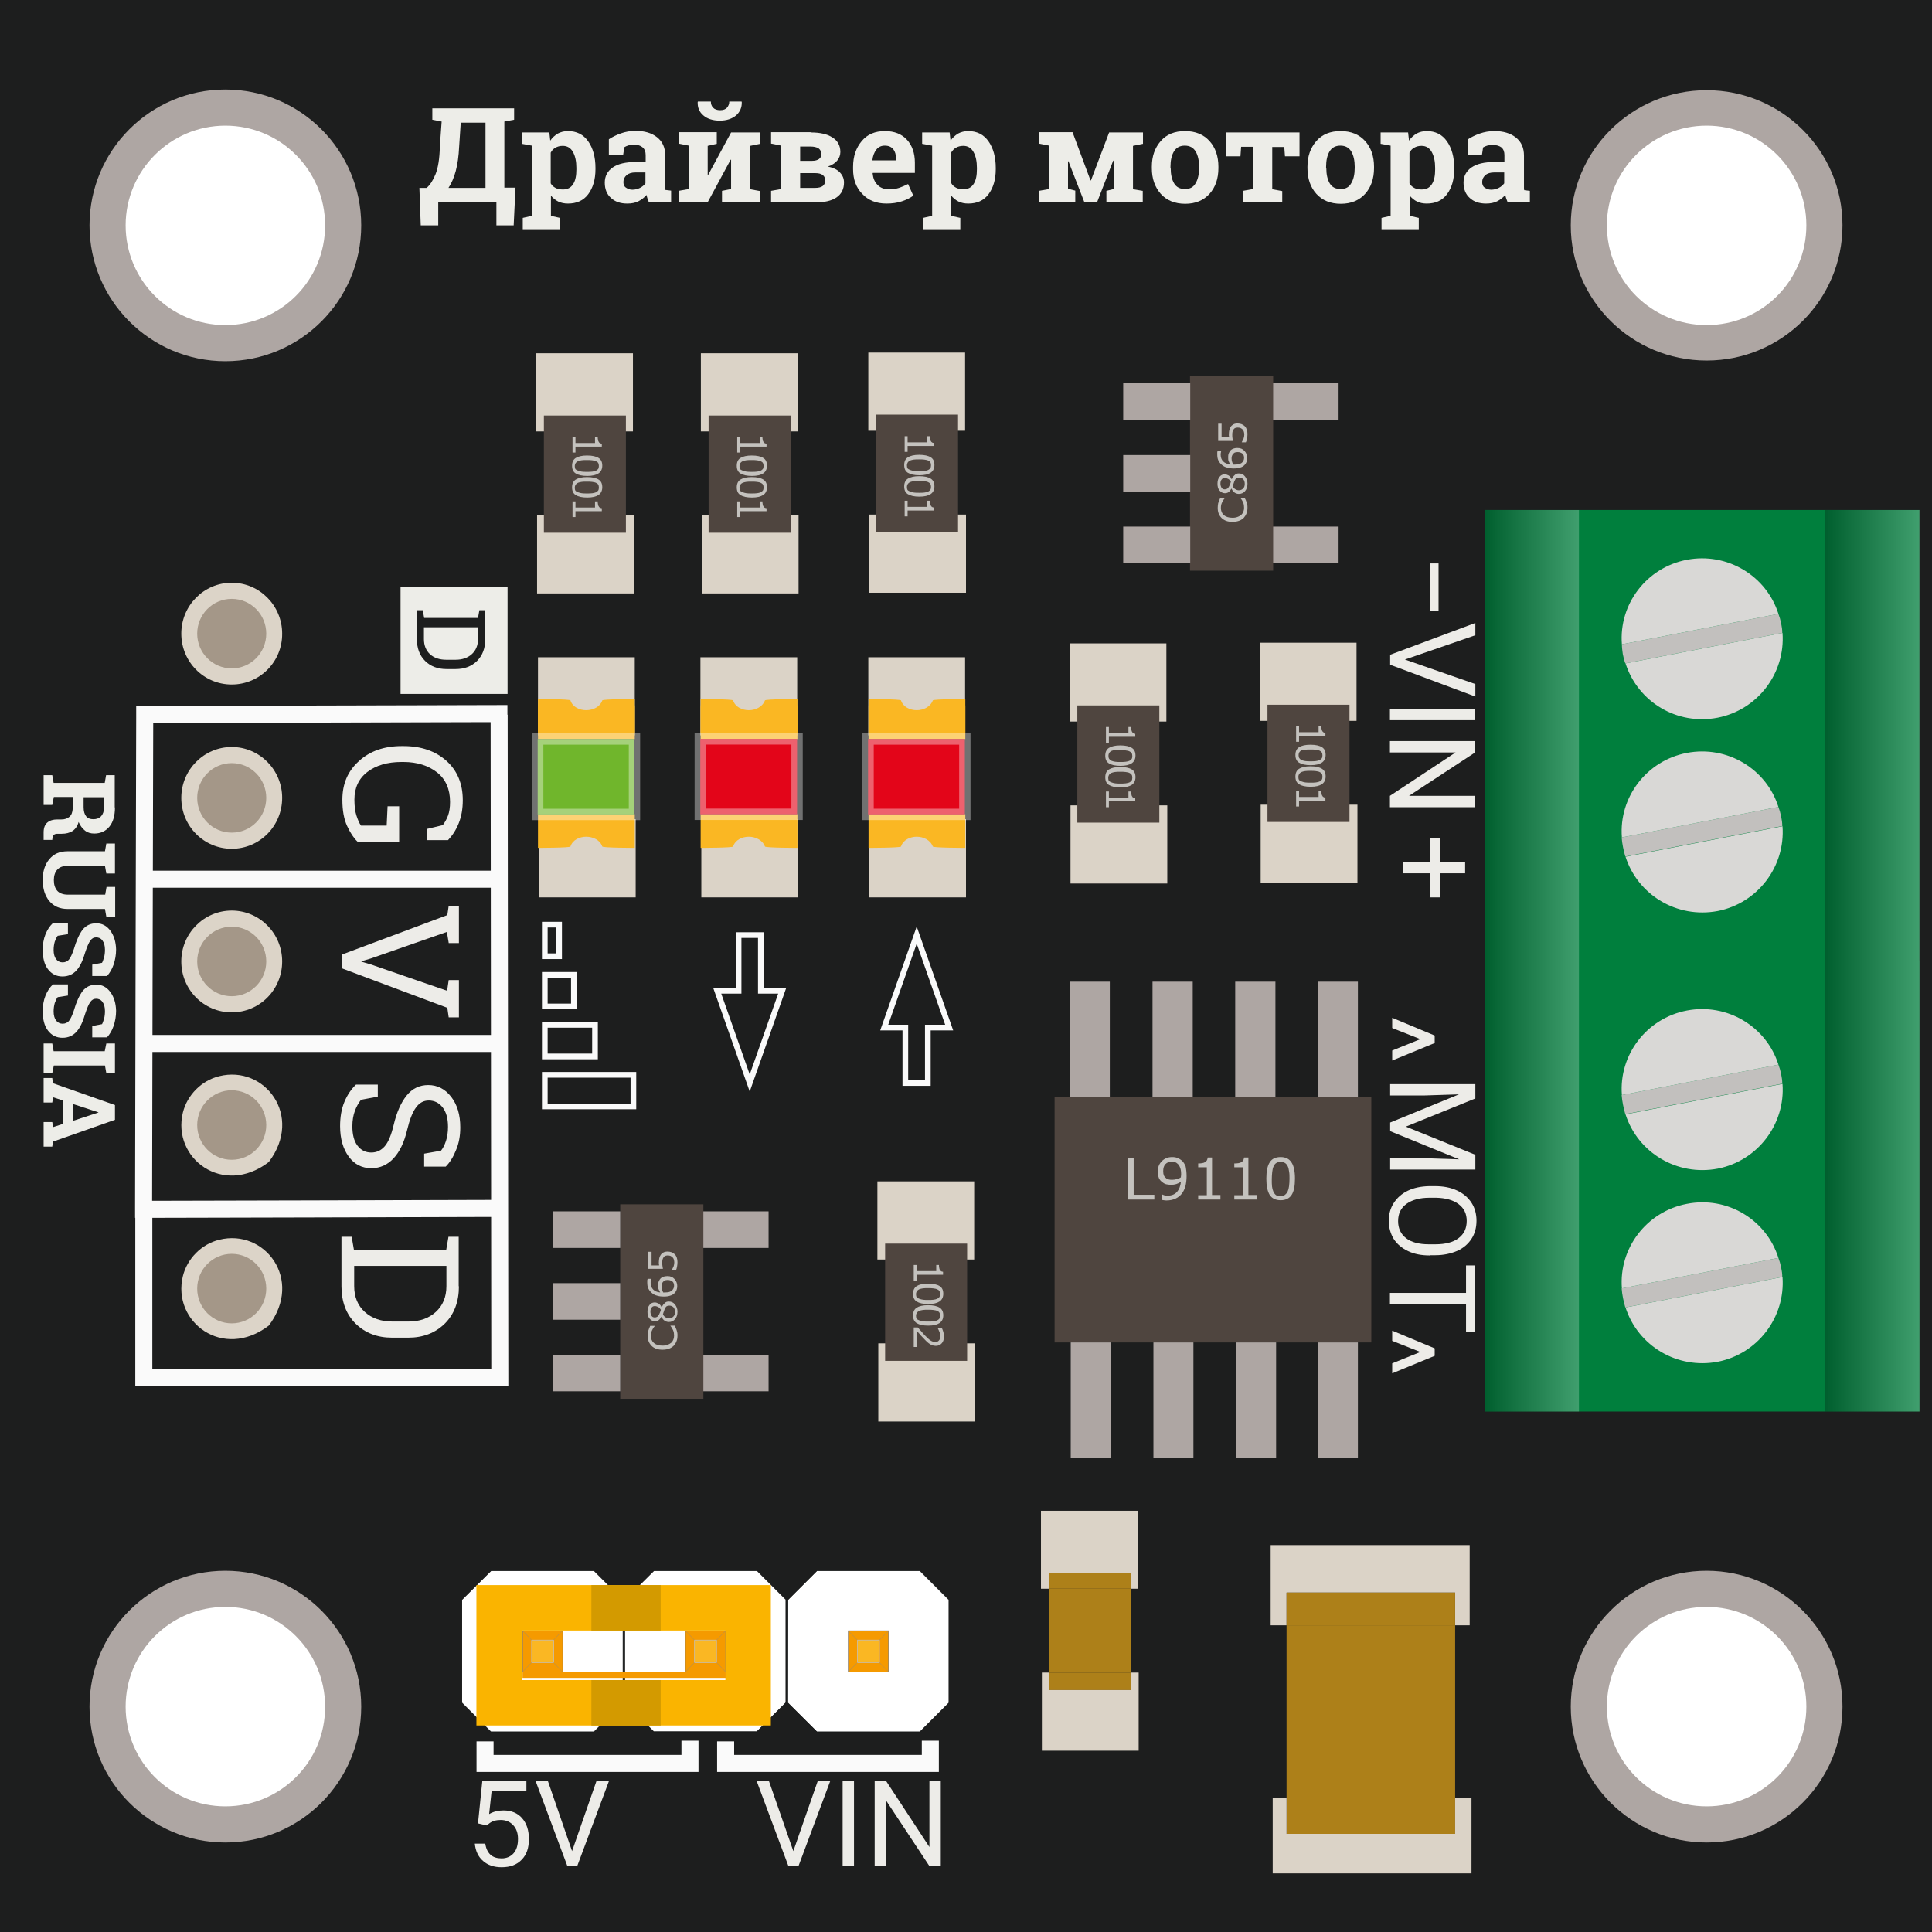 <?xml version="1.0" encoding="utf-8"?>
<!-- Generator: Adobe Illustrator 24.1.3, SVG Export Plug-In . SVG Version: 6.00 Build 0)  -->
<svg version="1.1" id="Layer_1" xmlns="http://www.w3.org/2000/svg" xmlns:xlink="http://www.w3.org/1999/xlink" x="0px" y="0px"
	 viewBox="0 0 85.04 85.04" style="enable-background:new 0 0 85.04 85.04;" xml:space="preserve">
<style type="text/css">
	.st0{fill:#1D1E1E;}
	.st1{fill:#EDEDE8;}
	.st2{fill:#AEA6A3;}
	.st3{fill:#FFFFFF;}
	.st4{fill:#4F453F;}
	.st5{fill:#C4C2BE;}
	.st6{fill:none;stroke:#E5E5E5;stroke-miterlimit:10;}
	.st7{fill:#DBD3C7;}
	.st8{fill:#AD8019;}
	.st9{fill:#007F3D;}
	.st10{opacity:0.5;fill:url(#SVGID_1_);}
	.st11{opacity:0.5;fill:url(#SVGID_2_);}
	.st12{fill:#C2C0BE;}
	.st13{fill:#D9D8D6;}
	.st14{opacity:0.5;fill:url(#SVGID_3_);}
	.st15{opacity:0.5;fill:url(#SVGID_4_);}
	.st16{fill:#DCD4C8;}
	.st17{fill:#A49788;}
	.st18{fill:none;stroke:#FAFAFA;stroke-width:0.75;stroke-miterlimit:10;}
	.st19{fill:#EDECE8;}
	.st20{fill:#101212;}
	.st21{fill:#F59A00;stroke:#746E6A;stroke-width:0.023;stroke-miterlimit:10;}
	.st22{fill:#FAB723;stroke:#C2C0BE;stroke-width:0.025;stroke-miterlimit:10;}
	.st23{fill:none;stroke:#8E8884;stroke-width:0.011;stroke-miterlimit:10;}
	.st24{display:none;fill:#DCDA00;stroke:#F6E700;stroke-width:0.25;stroke-miterlimit:10;}
	.st25{fill:#FAB723;}
	.st26{fill:#E30519;}
	.st27{opacity:0.37;fill:none;stroke:#FFFFFF;stroke-width:0.5;stroke-miterlimit:10;}
	.st28{fill:#70B62C;}
	.st29{fill:none;stroke:#FAFAFA;stroke-width:0.25;stroke-miterlimit:10;}
	.st30{fill:none;stroke:#FAB400;stroke-width:2;stroke-miterlimit:10;}
	.st31{fill:none;stroke:#D39A00;stroke-width:2;stroke-miterlimit:10;}
	.st32{fill:#746E6A;stroke:#F59A00;stroke-width:0.25;stroke-miterlimit:10;}
</style>
<g>
	<g id="Фон_черный">
		<g>
			<rect x="0" y="0" class="st0" width="85.04" height="85.04"/>
		</g>
		<g>
		</g>
	</g>
	<g>
		<path class="st1" d="M22.61,9.92h-0.76V8.9h-2.56v1.02h-0.77l-0.06-1.65h0.32c0.15-0.13,0.28-0.33,0.39-0.6
			c0.11-0.27,0.18-0.68,0.19-1.21l0.08-1.11l-0.41-0.08v-0.5h3.6v0.5L22.2,5.35v2.91h0.49L22.61,9.92z M20.21,6.46
			c-0.02,0.42-0.07,0.77-0.15,1.07s-0.19,0.54-0.32,0.74h1.63V5.4h-1.09L20.21,6.46z"/>
		<path class="st1" d="M22.97,6.33v-0.5h1.21l0.04,0.36c0.09-0.13,0.2-0.23,0.33-0.31c0.13-0.07,0.28-0.11,0.45-0.11
			c0.38,0,0.68,0.15,0.89,0.45c0.21,0.3,0.32,0.69,0.32,1.17v0.06c0,0.45-0.11,0.82-0.32,1.1s-0.51,0.41-0.89,0.41
			c-0.16,0-0.31-0.03-0.43-0.09s-0.23-0.15-0.32-0.26V9.5l0.4,0.09v0.5h-1.64v-0.5l0.4-0.09V6.41L22.97,6.33z M25.37,7.39
			c0-0.29-0.05-0.52-0.15-0.7c-0.1-0.18-0.25-0.27-0.45-0.27c-0.13,0-0.23,0.03-0.32,0.08c-0.09,0.05-0.16,0.12-0.21,0.22v1.35
			c0.05,0.09,0.12,0.15,0.21,0.2c0.09,0.05,0.2,0.07,0.33,0.07c0.2,0,0.35-0.08,0.45-0.24s0.14-0.37,0.14-0.64V7.39z"/>
		<path class="st1" d="M28.56,8.9c-0.02-0.05-0.04-0.1-0.06-0.16c-0.02-0.05-0.03-0.11-0.04-0.16c-0.1,0.11-0.22,0.21-0.36,0.28
			c-0.14,0.07-0.3,0.1-0.49,0.1c-0.3,0-0.54-0.08-0.72-0.25c-0.18-0.16-0.27-0.39-0.27-0.67c0-0.29,0.12-0.51,0.35-0.67
			c0.23-0.16,0.57-0.24,1.02-0.24h0.43v-0.3c0-0.15-0.04-0.26-0.13-0.34c-0.09-0.08-0.21-0.12-0.38-0.12c-0.1,0-0.18,0.01-0.25,0.03
			c-0.07,0.02-0.13,0.05-0.18,0.08l-0.05,0.33h-0.63l0-0.68c0.15-0.1,0.33-0.19,0.53-0.26c0.2-0.07,0.41-0.11,0.65-0.11
			c0.38,0,0.7,0.09,0.94,0.28c0.24,0.19,0.36,0.45,0.36,0.8v1.27c0,0.05,0,0.09,0,0.13c0,0.04,0,0.08,0.01,0.12l0.25,0.03v0.5H28.56
			z M27.83,8.35c0.13,0,0.24-0.03,0.34-0.08c0.1-0.05,0.18-0.12,0.24-0.2V7.59h-0.43c-0.18,0-0.31,0.04-0.4,0.12
			c-0.09,0.08-0.14,0.18-0.14,0.3c0,0.1,0.03,0.19,0.1,0.24S27.71,8.35,27.83,8.35z"/>
		<path class="st1" d="M31.55,5.83v0.5l-0.4,0.09v1.28l0.02,0l1.01-1.87h0.84h0.44v0.5l-0.44,0.09v1.91l0.44,0.08v0.5h-1.68V8.4
			l0.4-0.08V7.03l-0.02,0L31.15,8.9h-1.28V8.4l0.45-0.08V6.41l-0.45-0.09v-0.5h1.28H31.55z M32.64,4.47l0.01,0.02
			c0.01,0.24-0.08,0.44-0.25,0.59c-0.18,0.15-0.42,0.23-0.72,0.23c-0.3,0-0.55-0.08-0.72-0.23c-0.18-0.15-0.26-0.35-0.25-0.59
			l0.01-0.02h0.57c0,0.11,0.03,0.2,0.1,0.27c0.06,0.07,0.17,0.11,0.31,0.11c0.14,0,0.24-0.04,0.3-0.11c0.06-0.07,0.1-0.16,0.1-0.27
			H32.64z"/>
		<path class="st1" d="M35.68,5.83c0.41,0,0.73,0.07,0.96,0.22c0.23,0.14,0.35,0.36,0.35,0.64c0,0.14-0.05,0.27-0.14,0.38
			s-0.23,0.2-0.41,0.26c0.23,0.05,0.41,0.13,0.53,0.26c0.12,0.13,0.18,0.27,0.18,0.44c0,0.29-0.11,0.51-0.33,0.66
			c-0.22,0.15-0.53,0.22-0.94,0.22h-1.94V8.4l0.45-0.08V6.41l-0.45-0.09v-0.5h0.45H35.68z M35.22,7.08h0.51
			c0.15,0,0.25-0.03,0.32-0.08c0.07-0.05,0.1-0.12,0.1-0.22c0-0.11-0.04-0.19-0.12-0.25c-0.08-0.05-0.2-0.08-0.35-0.08h-0.46V7.08z
			 M35.22,7.62v0.65h0.66c0.15,0,0.26-0.03,0.33-0.08c0.07-0.05,0.11-0.13,0.11-0.24s-0.03-0.19-0.1-0.24
			c-0.07-0.06-0.18-0.09-0.33-0.09H35.22z"/>
		<path class="st1" d="M39.02,8.96c-0.45,0-0.8-0.14-1.07-0.43c-0.27-0.28-0.4-0.64-0.4-1.08V7.34c0-0.46,0.13-0.83,0.38-1.13
			s0.59-0.44,1.02-0.44c0.42,0,0.74,0.13,0.97,0.38s0.35,0.59,0.35,1.01v0.45h-1.85l-0.01,0.02c0.02,0.2,0.08,0.37,0.21,0.5
			c0.12,0.13,0.29,0.2,0.49,0.2c0.19,0,0.34-0.02,0.46-0.06s0.26-0.1,0.4-0.17l0.23,0.51c-0.13,0.1-0.29,0.18-0.5,0.25
			C39.49,8.93,39.27,8.96,39.02,8.96z M38.94,6.41c-0.15,0-0.28,0.06-0.37,0.18c-0.09,0.12-0.15,0.27-0.17,0.46l0.01,0.01h1.03V6.99
			c0-0.18-0.04-0.32-0.12-0.42C39.23,6.46,39.11,6.41,38.94,6.41z"/>
		<path class="st1" d="M40.59,6.33v-0.5h1.21l0.04,0.36c0.09-0.13,0.2-0.23,0.33-0.31c0.13-0.07,0.28-0.11,0.45-0.11
			c0.38,0,0.68,0.15,0.89,0.45c0.21,0.3,0.32,0.69,0.32,1.17v0.06c0,0.45-0.11,0.82-0.32,1.1s-0.51,0.41-0.89,0.41
			c-0.16,0-0.31-0.03-0.43-0.09s-0.23-0.15-0.32-0.26V9.5l0.4,0.09v0.5h-1.64v-0.5l0.4-0.09V6.41L40.59,6.33z M43,7.39
			c0-0.29-0.05-0.52-0.15-0.7c-0.1-0.18-0.25-0.27-0.45-0.27c-0.13,0-0.23,0.03-0.32,0.08C42,6.54,41.93,6.62,41.87,6.71v1.35
			c0.05,0.09,0.12,0.15,0.21,0.2c0.09,0.05,0.2,0.07,0.33,0.07c0.2,0,0.35-0.08,0.45-0.24S43,7.72,43,7.45V7.39z"/>
		<path class="st1" d="M48,7.94h0.02l0.8-2.11h1.05h0.44v0.5l-0.44,0.09v1.91L50.3,8.4v0.5h-1.6V8.4l0.32-0.08V7.07l-0.02,0
			L48.29,8.9h-0.56l-0.7-1.8l-0.02,0v1.21l0.32,0.08v0.5h-1.6V8.4l0.45-0.08V6.41l-0.45-0.09v-0.5h0.45h1.03L48,7.94z"/>
		<path class="st1" d="M50.7,7.34c0-0.46,0.13-0.83,0.39-1.13s0.62-0.44,1.07-0.44c0.46,0,0.82,0.15,1.08,0.44s0.39,0.67,0.39,1.13
			V7.4c0,0.46-0.13,0.84-0.39,1.13c-0.26,0.29-0.62,0.44-1.07,0.44c-0.46,0-0.82-0.15-1.08-0.44C50.83,8.23,50.7,7.86,50.7,7.4V7.34
			z M51.53,7.4c0,0.28,0.05,0.5,0.15,0.67s0.26,0.25,0.48,0.25c0.22,0,0.37-0.08,0.47-0.26c0.1-0.17,0.15-0.39,0.15-0.67V7.34
			c0-0.27-0.05-0.5-0.15-0.67c-0.1-0.17-0.26-0.26-0.48-0.26s-0.38,0.09-0.48,0.26s-0.15,0.39-0.15,0.67V7.4z"/>
		<path class="st1" d="M57.2,5.83v1.05h-0.64l-0.03-0.41h-0.53v1.86l0.44,0.08v0.5h-1.73V8.4l0.44-0.08V6.46h-0.52L54.6,6.88h-0.64
			V5.83H57.2z"/>
		<path class="st1" d="M57.55,7.34c0-0.46,0.13-0.83,0.39-1.13s0.62-0.44,1.07-0.44c0.46,0,0.82,0.15,1.08,0.44s0.39,0.67,0.39,1.13
			V7.4c0,0.46-0.13,0.84-0.39,1.13c-0.26,0.29-0.62,0.44-1.07,0.44c-0.46,0-0.82-0.15-1.08-0.44c-0.26-0.29-0.39-0.67-0.39-1.13
			V7.34z M58.38,7.4c0,0.28,0.05,0.5,0.15,0.67s0.26,0.25,0.48,0.25c0.22,0,0.37-0.08,0.47-0.26c0.1-0.17,0.15-0.39,0.15-0.67V7.34
			c0-0.27-0.05-0.5-0.15-0.67c-0.1-0.17-0.26-0.26-0.48-0.26s-0.38,0.09-0.48,0.26s-0.15,0.39-0.15,0.67V7.4z"/>
		<path class="st1" d="M60.77,6.33v-0.5h1.21l0.04,0.36c0.09-0.13,0.2-0.23,0.33-0.31c0.13-0.07,0.28-0.11,0.45-0.11
			c0.38,0,0.68,0.15,0.89,0.45c0.21,0.3,0.32,0.69,0.32,1.17v0.06c0,0.45-0.11,0.82-0.32,1.1s-0.51,0.41-0.89,0.41
			c-0.16,0-0.31-0.03-0.43-0.09s-0.23-0.15-0.32-0.26V9.5l0.4,0.09v0.5h-1.64v-0.5l0.4-0.09V6.41L60.77,6.33z M63.17,7.39
			c0-0.29-0.05-0.52-0.15-0.7c-0.1-0.18-0.25-0.27-0.45-0.27c-0.13,0-0.23,0.03-0.32,0.08c-0.09,0.05-0.16,0.12-0.21,0.22v1.35
			c0.05,0.09,0.12,0.15,0.21,0.2c0.09,0.05,0.2,0.07,0.33,0.07c0.2,0,0.35-0.08,0.45-0.24s0.14-0.37,0.14-0.64V7.39z"/>
		<path class="st1" d="M66.36,8.9c-0.02-0.05-0.04-0.1-0.06-0.16c-0.02-0.05-0.03-0.11-0.04-0.16c-0.1,0.11-0.22,0.21-0.36,0.28
			c-0.14,0.07-0.3,0.1-0.49,0.1c-0.3,0-0.54-0.08-0.72-0.25c-0.18-0.16-0.27-0.39-0.27-0.67c0-0.29,0.12-0.51,0.35-0.67
			c0.23-0.16,0.57-0.24,1.02-0.24h0.43v-0.3c0-0.15-0.04-0.26-0.13-0.34C66,6.42,65.87,6.38,65.71,6.38c-0.1,0-0.18,0.01-0.25,0.03
			c-0.07,0.02-0.13,0.05-0.18,0.08l-0.05,0.33h-0.63l0-0.68c0.15-0.1,0.33-0.19,0.53-0.26c0.2-0.07,0.41-0.11,0.65-0.11
			c0.38,0,0.7,0.09,0.94,0.28c0.24,0.19,0.36,0.45,0.36,0.8v1.27c0,0.05,0,0.09,0,0.13c0,0.04,0,0.08,0.01,0.12l0.25,0.03v0.5H66.36
			z M65.63,8.35c0.13,0,0.24-0.03,0.34-0.08c0.1-0.05,0.18-0.12,0.24-0.2V7.59h-0.43c-0.18,0-0.31,0.04-0.4,0.12
			c-0.09,0.08-0.14,0.18-0.14,0.3c0,0.1,0.03,0.19,0.1,0.24S65.51,8.35,65.63,8.35z"/>
	</g>
	<g>
		<path class="st1" d="M5.06,35.54c0,0.36-0.08,0.64-0.24,0.84c-0.16,0.2-0.39,0.31-0.67,0.31c-0.16,0-0.3-0.04-0.41-0.13
			s-0.21-0.21-0.28-0.38c-0.05,0.19-0.15,0.32-0.27,0.4c-0.13,0.08-0.28,0.12-0.47,0.12H2.54c-0.07,0-0.12,0.01-0.16,0.04
			c-0.04,0.03-0.06,0.07-0.07,0.14L2.3,36.97H1.92v-0.33c0-0.21,0.06-0.35,0.17-0.44s0.25-0.13,0.43-0.13H2.7
			c0.15,0,0.27-0.04,0.36-0.12c0.09-0.08,0.13-0.2,0.14-0.35v-0.52H2.37L2.3,35.43H1.92v-1.31H2.3l0.06,0.34h2.25l0.06-0.34h0.38
			v0.34V35.54z M3.68,35.09v0.44c0,0.18,0.04,0.31,0.11,0.4s0.18,0.13,0.32,0.13c0.14,0,0.25-0.04,0.34-0.13
			c0.08-0.09,0.13-0.22,0.13-0.39v-0.45H3.68z"/>
		<path class="st1" d="M5.06,38.45H4.68l-0.06-0.34H2.98c-0.21,0-0.36,0.06-0.46,0.17c-0.1,0.11-0.15,0.27-0.15,0.46
			c0,0.2,0.05,0.35,0.15,0.47c0.1,0.11,0.26,0.17,0.47,0.17h1.64l0.06-0.34h0.38v1.31H4.68l-0.06-0.34H2.98
			c-0.35,0-0.62-0.12-0.81-0.35s-0.29-0.54-0.29-0.92c0-0.38,0.09-0.68,0.29-0.92s0.46-0.35,0.81-0.35h1.64l0.06-0.34h0.38v0.34
			v0.63V38.45z"/>
		<path class="st1" d="M4.06,42.94v-0.48l0.43-0.08c0.03-0.05,0.06-0.14,0.09-0.24c0.03-0.11,0.04-0.22,0.04-0.34
			c0-0.17-0.04-0.31-0.11-0.4c-0.07-0.1-0.17-0.14-0.28-0.14c-0.11,0-0.19,0.05-0.26,0.15c-0.07,0.1-0.14,0.27-0.22,0.51
			c-0.1,0.35-0.22,0.61-0.38,0.79C3.21,42.89,3,42.98,2.75,42.98c-0.27,0-0.48-0.11-0.64-0.32s-0.23-0.5-0.23-0.85
			c0-0.25,0.04-0.48,0.12-0.68c0.08-0.2,0.19-0.37,0.33-0.5h0.66v0.49l-0.45,0.07c-0.05,0.06-0.09,0.15-0.13,0.26
			c-0.03,0.11-0.05,0.23-0.05,0.37c0,0.17,0.04,0.31,0.11,0.4c0.07,0.09,0.17,0.14,0.28,0.14c0.12,0,0.22-0.04,0.29-0.13
			c0.07-0.09,0.14-0.24,0.21-0.45c0.11-0.38,0.24-0.66,0.38-0.85c0.15-0.19,0.35-0.29,0.61-0.29c0.25,0,0.46,0.11,0.62,0.33
			c0.16,0.22,0.24,0.49,0.25,0.82c0,0.24-0.04,0.46-0.11,0.67c-0.07,0.2-0.17,0.37-0.29,0.5H4.06z"/>
		<path class="st1" d="M4.06,45.64v-0.48l0.43-0.08c0.03-0.05,0.06-0.14,0.09-0.24c0.03-0.11,0.04-0.22,0.04-0.34
			c0-0.17-0.04-0.31-0.11-0.4c-0.07-0.1-0.17-0.14-0.28-0.14c-0.11,0-0.19,0.05-0.26,0.15c-0.07,0.1-0.14,0.27-0.22,0.51
			c-0.1,0.35-0.22,0.61-0.38,0.79C3.21,45.59,3,45.68,2.75,45.68c-0.27,0-0.48-0.11-0.64-0.32c-0.16-0.21-0.23-0.5-0.23-0.85
			c0-0.25,0.04-0.48,0.12-0.68c0.08-0.2,0.19-0.37,0.33-0.5h0.66v0.49l-0.45,0.07c-0.05,0.06-0.09,0.15-0.13,0.26
			c-0.03,0.11-0.05,0.23-0.05,0.37c0,0.17,0.04,0.31,0.11,0.4c0.07,0.09,0.17,0.14,0.28,0.14c0.12,0,0.22-0.04,0.29-0.13
			c0.07-0.09,0.14-0.24,0.21-0.45c0.11-0.38,0.24-0.66,0.38-0.85c0.15-0.19,0.35-0.29,0.61-0.29c0.25,0,0.46,0.11,0.62,0.33
			c0.16,0.22,0.24,0.49,0.25,0.82c0,0.24-0.04,0.46-0.11,0.67c-0.07,0.2-0.17,0.37-0.29,0.5H4.06z"/>
		<path class="st1" d="M4.68,45.93h0.38v1.31H4.68L4.62,46.9H2.37L2.3,47.24H1.92v-1.31H2.3l0.06,0.34h2.25L4.68,45.93z"/>
		<path class="st1" d="M2.3,47.45l0.03,0.23l2.73,0.96v0.65l-2.73,0.96L2.3,50.47H1.92v-1.08H2.3l0.04,0.22l0.43-0.14v-1.03
			l-0.43-0.14L2.3,48.53H1.92v-1.08H2.3z M3.23,48.6v0.73l1.1-0.36v-0.01L3.23,48.6z"/>
	</g>
	<circle class="st2" cx="75.12" cy="75.12" r="5.98"/>
	<path class="st3" d="M76.13,12.78c-2.12,0-3.85-1.74-3.85-3.88c0-2.14,1.72-3.88,3.85-3.88c2.12,0,3.85,1.74,3.85,3.88
		C79.98,11.04,78.26,12.78,76.13,12.78z"/>
	<path class="st3" d="M75.12,79.51c-2.43,0-4.39-1.97-4.39-4.39c0-2.43,1.97-4.39,4.39-4.39c2.43,0,4.39,1.97,4.39,4.39
		C79.51,77.54,77.55,79.51,75.12,79.51z"/>
	<circle class="st2" cx="9.92" cy="75.12" r="5.98"/>
	<path class="st3" d="M9.92,79.51c-2.43,0-4.39-1.97-4.39-4.39c0-2.43,1.97-4.39,4.39-4.39c2.43,0,4.39,1.97,4.39,4.39
		C14.32,77.54,12.35,79.51,9.92,79.51z"/>
	<g id="XMLID_185_">
		<g>
			<circle class="st2" cx="9.92" cy="9.92" r="5.98"/>
		</g>
		<g>
		</g>
	</g>
	<path class="st3" d="M9.92,14.31c-2.43,0-4.39-1.97-4.39-4.39S7.5,5.53,9.92,5.53c2.43,0,4.39,1.97,4.39,4.39
		S12.35,14.31,9.92,14.31z"/>
	<ellipse class="st2" cx="75.12" cy="9.92" rx="5.98" ry="5.95"/>
	<path class="st3" d="M75.12,14.31c-2.43,0-4.39-1.97-4.39-4.39c0-2.43,1.97-4.39,4.39-4.39c2.43,0,4.39,1.97,4.39,4.39
		C79.51,12.35,77.55,14.31,75.12,14.31z"/>
	<g>
		<g>
			<g id="XMLID_184_">
				<g>
					<rect x="46.42" y="48.28" class="st4" width="13.94" height="10.81"/>
				</g>
				<g>
				</g>
			</g>
			<g id="XMLID_183_">
				<g>
					<rect x="47.13" y="59.09" class="st2" width="1.77" height="5.07"/>
				</g>
				<g>
				</g>
			</g>
			<g id="XMLID_120_">
				<g>
					<rect x="50.77" y="59.09" class="st2" width="1.76" height="5.07"/>
				</g>
				<g>
				</g>
			</g>
			<g id="XMLID_119_">
				<g>
					<rect x="54.41" y="59.09" class="st2" width="1.76" height="5.07"/>
				</g>
				<g>
				</g>
			</g>
			<g id="XMLID_118_">
				<g>
					<rect x="58.01" y="59.09" class="st2" width="1.76" height="5.07"/>
				</g>
				<g>
				</g>
			</g>
			<g id="XMLID_117_">
				<g>
					<rect x="58.01" y="43.21" class="st2" width="1.76" height="5.07"/>
				</g>
				<g>
				</g>
			</g>
			<g id="XMLID_116_">
				<g>
					<rect x="54.37" y="43.21" class="st2" width="1.77" height="5.07"/>
				</g>
				<g>
				</g>
			</g>
			<g id="XMLID_115_">
				<g>
					<rect x="50.73" y="43.21" class="st2" width="1.77" height="5.07"/>
				</g>
				<g>
				</g>
			</g>
			<g id="XMLID_114_">
				<g>
					<rect x="47.09" y="43.21" class="st2" width="1.76" height="5.07"/>
				</g>
				<g>
				</g>
			</g>
		</g>
		<g>
			<path class="st5" d="M50.81,52.8h-1.15v-1.83h0.24v1.62h0.91V52.8z"/>
			<path class="st5" d="M52.23,51.77c0,0.16-0.02,0.31-0.05,0.44c-0.04,0.13-0.09,0.24-0.16,0.33c-0.07,0.09-0.17,0.17-0.28,0.22
				c-0.11,0.05-0.24,0.08-0.39,0.08c-0.04,0-0.08,0-0.12-0.01c-0.04,0-0.07-0.01-0.1-0.02v-0.24h0.01c0.02,0.01,0.06,0.02,0.1,0.04
				c0.04,0.01,0.09,0.02,0.14,0.02c0.18,0,0.32-0.05,0.42-0.16c0.1-0.11,0.16-0.26,0.18-0.45c-0.08,0.05-0.15,0.08-0.21,0.1
				c-0.07,0.02-0.14,0.03-0.22,0.03c-0.08,0-0.14-0.01-0.2-0.02s-0.12-0.04-0.18-0.09c-0.07-0.05-0.13-0.11-0.16-0.19
				s-0.05-0.17-0.05-0.28c0-0.19,0.06-0.34,0.18-0.46c0.12-0.12,0.27-0.18,0.45-0.18c0.09,0,0.17,0.01,0.24,0.04
				c0.07,0.03,0.14,0.07,0.2,0.12c0.07,0.07,0.12,0.16,0.16,0.26C52.21,51.46,52.23,51.6,52.23,51.77z M51.99,51.72
				c0-0.13-0.01-0.23-0.04-0.31c-0.03-0.08-0.06-0.14-0.11-0.18c-0.04-0.04-0.08-0.06-0.12-0.08c-0.04-0.02-0.09-0.02-0.14-0.02
				c-0.12,0-0.21,0.04-0.28,0.11c-0.07,0.07-0.1,0.18-0.1,0.31c0,0.08,0.01,0.14,0.03,0.19c0.02,0.05,0.06,0.09,0.11,0.13
				c0.04,0.03,0.08,0.04,0.12,0.05s0.09,0.01,0.15,0.01c0.06,0,0.13-0.01,0.19-0.03c0.07-0.02,0.13-0.04,0.18-0.08
				c0-0.02,0-0.03,0-0.05C51.98,51.77,51.99,51.75,51.99,51.72z"/>
			<path class="st5" d="M53.72,52.8h-0.98v-0.19h0.38v-1.23h-0.38v-0.17c0.05,0,0.11,0,0.16-0.01c0.06-0.01,0.1-0.02,0.13-0.04
				c0.04-0.02,0.07-0.05,0.09-0.08c0.02-0.03,0.03-0.07,0.04-0.13h0.19v1.65h0.37V52.8z"/>
			<path class="st5" d="M55.31,52.8h-0.98v-0.19h0.38v-1.23h-0.38v-0.17c0.05,0,0.11,0,0.17-0.01c0.06-0.01,0.1-0.02,0.13-0.04
				c0.04-0.02,0.07-0.05,0.09-0.08c0.02-0.03,0.03-0.07,0.04-0.13h0.19v1.65h0.37V52.8z"/>
			<path class="st5" d="M57,51.88c0,0.33-0.05,0.57-0.15,0.72c-0.1,0.15-0.26,0.23-0.48,0.23c-0.22,0-0.38-0.08-0.48-0.23
				c-0.1-0.16-0.15-0.4-0.15-0.72c0-0.33,0.05-0.57,0.15-0.72c0.1-0.16,0.26-0.23,0.48-0.23c0.22,0,0.38,0.08,0.48,0.24
				C56.95,51.32,57,51.56,57,51.88z M56.68,52.44c0.03-0.07,0.05-0.14,0.06-0.23c0.01-0.09,0.02-0.2,0.02-0.32
				c0-0.13,0-0.23-0.02-0.33c-0.01-0.09-0.03-0.17-0.06-0.23c-0.03-0.06-0.07-0.11-0.12-0.14c-0.05-0.03-0.11-0.05-0.19-0.05
				c-0.08,0-0.14,0.02-0.19,0.05c-0.05,0.03-0.09,0.08-0.12,0.15c-0.03,0.06-0.05,0.14-0.06,0.24c-0.01,0.1-0.02,0.21-0.02,0.32
				c0,0.13,0,0.24,0.01,0.32c0.01,0.09,0.03,0.16,0.06,0.23c0.03,0.06,0.06,0.11,0.11,0.15s0.11,0.05,0.2,0.05
				c0.08,0,0.14-0.02,0.19-0.05C56.61,52.55,56.65,52.51,56.68,52.44z"/>
		</g>
	</g>
	<path class="st6" d="M41.48,59.46"/>
	<path class="st6" d="M41.48,59.57"/>
	<path class="st6" d="M41.46,59.8"/>
	<g id="ГРУППА_1_">
		<g>
			<polygon class="st7" points="55.93,71.54 55.93,68.01 64.69,68.01 64.69,71.54 64.05,71.54 64.05,70.1 56.63,70.1 56.63,71.54 
							"/>
			<rect x="56.63" y="70.1" class="st8" width="7.42" height="1.45"/>
			<rect x="56.63" y="71.54" class="st8" width="7.42" height="7.6"/>
			<rect x="56.63" y="79.14" class="st8" width="7.42" height="1.58"/>
			<polygon class="st7" points="64.05,80.72 64.05,79.14 64.77,79.14 64.77,82.46 56.02,82.46 56.02,79.14 56.63,79.14 56.63,80.72 
							"/>
		</g>
		<g>
		</g>
	</g>
	<g id="ГРУППА_2_">
		<g>
			<polygon class="st7" points="46.16,69.93 45.82,69.93 45.82,66.5 50.08,66.5 50.08,69.93 49.77,69.93 49.77,69.23 46.16,69.23 
							"/>
			<rect x="46.16" y="69.23" class="st8" width="3.61" height="0.7"/>
			<rect x="46.16" y="69.93" class="st8" width="3.61" height="3.69"/>
			<rect x="46.16" y="73.62" class="st8" width="3.61" height="0.77"/>
			<polygon class="st7" points="50.12,73.62 50.12,77.06 45.86,77.06 45.86,73.62 46.16,73.62 46.16,74.39 49.77,74.39 49.77,73.62 
							"/>
		</g>
		<g>
		</g>
	</g>
	<g>
		<g id="XMLID_113_">
			<g>
				<rect x="38.22" y="15.52" class="st7" width="4.26" height="3.44"/>
			</g>
			<g>
			</g>
		</g>
		<g id="XMLID_112_">
			<g>
				<rect x="38.26" y="22.65" class="st7" width="4.26" height="3.44"/>
			</g>
			<g>
			</g>
		</g>
		<g id="XMLID_111_">
			<g>
				<rect x="38.56" y="18.25" class="st4" width="3.61" height="5.16"/>
			</g>
			<g>
			</g>
		</g>
		<g>
			<path class="st5" d="M39.82,19.9v-0.7h0.13v0.27h0.86V19.2h0.12c0,0.04,0,0.08,0.01,0.12s0.01,0.07,0.03,0.09
				c0.01,0.03,0.03,0.05,0.05,0.06c0.02,0.02,0.05,0.02,0.09,0.03v0.13h-1.16v0.26H39.82z"/>
			<path class="st5" d="M40.47,20.92c-0.23,0-0.4-0.04-0.51-0.11s-0.16-0.18-0.16-0.34c0-0.15,0.05-0.27,0.16-0.34
				c0.11-0.07,0.28-0.11,0.5-0.11c0.23,0,0.4,0.04,0.51,0.11c0.11,0.07,0.16,0.18,0.16,0.34c0,0.15-0.06,0.27-0.17,0.34
				S40.69,20.92,40.47,20.92z M40.07,20.69c0.05,0.02,0.1,0.03,0.16,0.04c0.06,0.01,0.14,0.01,0.23,0.01c0.09,0,0.16,0,0.23-0.01
				c0.06-0.01,0.12-0.02,0.16-0.04c0.04-0.02,0.08-0.05,0.1-0.08c0.02-0.03,0.03-0.08,0.03-0.13c0-0.05-0.01-0.1-0.03-0.13
				c-0.02-0.04-0.06-0.06-0.1-0.08c-0.04-0.02-0.1-0.03-0.17-0.04c-0.07-0.01-0.14-0.01-0.23-0.01c-0.09,0-0.17,0-0.23,0.01
				s-0.11,0.02-0.16,0.04c-0.04,0.02-0.08,0.05-0.1,0.08c-0.02,0.03-0.04,0.08-0.04,0.14c0,0.05,0.01,0.1,0.03,0.13
				S40.03,20.67,40.07,20.69z"/>
			<path class="st5" d="M40.47,21.86c-0.23,0-0.4-0.04-0.51-0.11s-0.16-0.18-0.16-0.34c0-0.15,0.05-0.27,0.16-0.34
				c0.11-0.07,0.28-0.11,0.5-0.11c0.23,0,0.4,0.04,0.51,0.11c0.11,0.07,0.16,0.18,0.16,0.34c0,0.15-0.06,0.27-0.17,0.34
				S40.69,21.86,40.47,21.86z M40.07,21.64c0.05,0.02,0.1,0.03,0.16,0.04c0.06,0.01,0.14,0.01,0.23,0.01c0.09,0,0.16,0,0.23-0.01
				c0.06-0.01,0.12-0.02,0.16-0.04c0.04-0.02,0.08-0.05,0.1-0.08c0.02-0.03,0.03-0.08,0.03-0.13c0-0.05-0.01-0.1-0.03-0.13
				c-0.02-0.04-0.06-0.06-0.1-0.08c-0.04-0.02-0.1-0.03-0.17-0.04c-0.07-0.01-0.14-0.01-0.23-0.01c-0.09,0-0.17,0-0.23,0.01
				s-0.11,0.02-0.16,0.04c-0.04,0.02-0.08,0.05-0.1,0.08c-0.02,0.03-0.04,0.08-0.04,0.14c0,0.05,0.01,0.1,0.03,0.13
				S40.03,21.62,40.07,21.64z"/>
			<path class="st5" d="M39.82,22.74v-0.7h0.13v0.27h0.86v-0.27h0.12c0,0.04,0,0.08,0.01,0.12s0.01,0.07,0.03,0.09
				c0.01,0.03,0.03,0.05,0.05,0.06c0.02,0.02,0.05,0.02,0.09,0.03v0.13h-1.16v0.26H39.82z"/>
		</g>
	</g>
	<g>
		<g id="XMLID_110_">
			<g>
				<rect x="30.85" y="15.55" class="st7" width="4.26" height="3.44"/>
			</g>
			<g>
			</g>
		</g>
		<g id="XMLID_109_">
			<g>
				<rect x="30.89" y="22.68" class="st7" width="4.26" height="3.44"/>
			</g>
			<g>
			</g>
		</g>
		<g id="XMLID_108_">
			<g>
				<rect x="31.19" y="18.29" class="st4" width="3.61" height="5.16"/>
			</g>
			<g>
			</g>
		</g>
		<g>
			<path class="st5" d="M32.45,19.93v-0.7h0.13v0.27h0.86v-0.27h0.12c0,0.04,0,0.08,0.01,0.12s0.01,0.07,0.03,0.09
				c0.01,0.03,0.03,0.05,0.05,0.06c0.02,0.02,0.05,0.02,0.09,0.03v0.13h-1.16v0.26H32.45z"/>
			<path class="st5" d="M33.1,20.95c-0.23,0-0.4-0.04-0.51-0.11s-0.16-0.18-0.16-0.34c0-0.15,0.05-0.27,0.16-0.34
				c0.11-0.07,0.28-0.11,0.5-0.11c0.23,0,0.4,0.04,0.51,0.11c0.11,0.07,0.16,0.18,0.16,0.34c0,0.15-0.06,0.27-0.17,0.34
				S33.32,20.95,33.1,20.95z M32.7,20.72c0.05,0.02,0.1,0.03,0.16,0.04c0.06,0.01,0.14,0.01,0.23,0.01c0.09,0,0.16,0,0.23-0.01
				c0.06-0.01,0.12-0.02,0.16-0.04c0.04-0.02,0.08-0.05,0.1-0.08c0.02-0.03,0.03-0.08,0.03-0.13c0-0.05-0.01-0.1-0.03-0.13
				c-0.02-0.04-0.06-0.06-0.1-0.08c-0.04-0.02-0.1-0.03-0.17-0.04c-0.07-0.01-0.14-0.01-0.23-0.01c-0.09,0-0.17,0-0.23,0.01
				s-0.11,0.02-0.16,0.04c-0.04,0.02-0.08,0.05-0.1,0.08c-0.02,0.03-0.04,0.08-0.04,0.14c0,0.05,0.01,0.1,0.03,0.13
				S32.66,20.7,32.7,20.72z"/>
			<path class="st5" d="M33.1,21.9c-0.23,0-0.4-0.04-0.51-0.11s-0.16-0.18-0.16-0.34c0-0.15,0.05-0.27,0.16-0.34
				c0.11-0.07,0.28-0.11,0.5-0.11c0.23,0,0.4,0.04,0.51,0.11c0.11,0.07,0.16,0.18,0.16,0.34c0,0.15-0.06,0.27-0.17,0.34
				S33.32,21.9,33.1,21.9z M32.7,21.67c0.05,0.02,0.1,0.03,0.16,0.04c0.06,0.01,0.14,0.01,0.23,0.01c0.09,0,0.16,0,0.23-0.01
				c0.06-0.01,0.12-0.02,0.16-0.04c0.04-0.02,0.08-0.05,0.1-0.08c0.02-0.03,0.03-0.08,0.03-0.13c0-0.05-0.01-0.1-0.03-0.13
				c-0.02-0.04-0.06-0.06-0.1-0.08c-0.04-0.02-0.1-0.03-0.17-0.04c-0.07-0.01-0.14-0.01-0.23-0.01c-0.09,0-0.17,0-0.23,0.01
				s-0.11,0.02-0.16,0.04c-0.04,0.02-0.08,0.05-0.1,0.08c-0.02,0.03-0.04,0.08-0.04,0.14c0,0.05,0.01,0.1,0.03,0.13
				S32.66,21.65,32.7,21.67z"/>
			<path class="st5" d="M32.45,22.77v-0.7h0.13v0.27h0.86v-0.27h0.12c0,0.04,0,0.08,0.01,0.12s0.01,0.07,0.03,0.09
				c0.01,0.03,0.03,0.05,0.05,0.06c0.02,0.02,0.05,0.02,0.09,0.03v0.13h-1.16v0.26H32.45z"/>
		</g>
	</g>
	<g>
		<g id="XMLID_107_">
			<g>
				<rect x="55.45" y="28.29" class="st7" width="4.26" height="3.44"/>
			</g>
			<g>
			</g>
		</g>
		<g id="XMLID_106_">
			<g>
				<rect x="55.49" y="35.42" class="st7" width="4.26" height="3.44"/>
			</g>
			<g>
			</g>
		</g>
		<g id="XMLID_105_">
			<g>
				<rect x="55.79" y="31.02" class="st4" width="3.61" height="5.16"/>
			</g>
			<g>
			</g>
		</g>
		<g>
			<path class="st5" d="M57.05,32.66v-0.7h0.13v0.27h0.86v-0.27h0.12c0,0.04,0,0.08,0.01,0.12s0.01,0.07,0.03,0.09
				c0.01,0.03,0.03,0.05,0.05,0.06c0.02,0.02,0.05,0.02,0.09,0.03v0.13h-1.16v0.26H57.05z"/>
			<path class="st5" d="M57.69,33.68c-0.23,0-0.4-0.04-0.51-0.11s-0.16-0.18-0.16-0.34c0-0.15,0.05-0.27,0.16-0.34
				c0.11-0.07,0.28-0.11,0.5-0.11c0.23,0,0.4,0.04,0.51,0.11c0.11,0.07,0.16,0.18,0.16,0.34c0,0.15-0.06,0.27-0.17,0.34
				S57.92,33.68,57.69,33.68z M57.3,33.46c0.05,0.02,0.1,0.03,0.16,0.04c0.06,0.01,0.14,0.01,0.23,0.01c0.09,0,0.16,0,0.23-0.01
				c0.06-0.01,0.12-0.02,0.16-0.04c0.04-0.02,0.08-0.05,0.1-0.08c0.02-0.03,0.03-0.08,0.03-0.13c0-0.05-0.01-0.1-0.03-0.13
				c-0.02-0.04-0.06-0.06-0.1-0.08c-0.04-0.02-0.1-0.03-0.17-0.04c-0.07-0.01-0.14-0.01-0.23-0.01c-0.09,0-0.17,0-0.23,0.01
				S57.35,33,57.3,33.02c-0.04,0.02-0.08,0.05-0.1,0.08c-0.02,0.03-0.04,0.08-0.04,0.14c0,0.05,0.01,0.1,0.03,0.13
				S57.25,33.44,57.3,33.46z"/>
			<path class="st5" d="M57.69,34.63c-0.23,0-0.4-0.04-0.51-0.11s-0.16-0.18-0.16-0.34c0-0.15,0.05-0.27,0.16-0.34
				c0.11-0.07,0.28-0.11,0.5-0.11c0.23,0,0.4,0.04,0.51,0.11c0.11,0.07,0.16,0.18,0.16,0.34c0,0.15-0.06,0.27-0.17,0.34
				S57.92,34.63,57.69,34.63z M57.3,34.4c0.05,0.02,0.1,0.03,0.16,0.04c0.06,0.01,0.14,0.01,0.23,0.01c0.09,0,0.16,0,0.23-0.01
				c0.06-0.01,0.12-0.02,0.16-0.04c0.04-0.02,0.08-0.05,0.1-0.08c0.02-0.03,0.03-0.08,0.03-0.13c0-0.05-0.01-0.1-0.03-0.13
				c-0.02-0.04-0.06-0.06-0.1-0.08c-0.04-0.02-0.1-0.03-0.17-0.04c-0.07-0.01-0.14-0.01-0.23-0.01c-0.09,0-0.17,0-0.23,0.01
				s-0.11,0.02-0.16,0.04c-0.04,0.02-0.08,0.05-0.1,0.08c-0.02,0.03-0.04,0.08-0.04,0.14c0,0.05,0.01,0.1,0.03,0.13
				S57.25,34.38,57.3,34.4z"/>
			<path class="st5" d="M57.05,35.51v-0.7h0.13v0.27h0.86v-0.27h0.12c0,0.04,0,0.08,0.01,0.12s0.01,0.07,0.03,0.09
				c0.01,0.03,0.03,0.05,0.05,0.06c0.02,0.02,0.05,0.02,0.09,0.03v0.13h-1.16v0.26H57.05z"/>
		</g>
	</g>
	<g>
		<g id="XMLID_39_">
			<g>
				<rect x="47.08" y="28.32" class="st7" width="4.26" height="3.44"/>
			</g>
			<g>
			</g>
		</g>
		<g id="XMLID_38_">
			<g>
				<rect x="47.12" y="35.45" class="st7" width="4.26" height="3.44"/>
			</g>
			<g>
			</g>
		</g>
		<g id="XMLID_32_">
			<g>
				<rect x="47.42" y="31.05" class="st4" width="3.61" height="5.16"/>
			</g>
			<g>
			</g>
		</g>
		<g>
			<path class="st5" d="M48.68,32.69V32h0.13v0.27h0.86V32h0.12c0,0.04,0,0.08,0.01,0.12s0.01,0.07,0.03,0.09
				c0.01,0.03,0.03,0.05,0.05,0.06c0.02,0.02,0.05,0.02,0.09,0.03v0.13h-1.16v0.26H48.68z"/>
			<path class="st5" d="M49.32,33.71c-0.23,0-0.4-0.04-0.51-0.11s-0.16-0.18-0.16-0.34c0-0.15,0.05-0.27,0.16-0.34
				c0.11-0.07,0.28-0.11,0.5-0.11c0.23,0,0.4,0.04,0.51,0.11c0.11,0.07,0.16,0.18,0.16,0.34c0,0.15-0.06,0.27-0.17,0.34
				S49.54,33.71,49.32,33.71z M48.93,33.49c0.05,0.02,0.1,0.03,0.16,0.04c0.06,0.01,0.14,0.01,0.23,0.01c0.09,0,0.16,0,0.23-0.01
				c0.06-0.01,0.12-0.02,0.16-0.04c0.04-0.02,0.08-0.05,0.1-0.08c0.02-0.03,0.03-0.08,0.03-0.13c0-0.05-0.01-0.1-0.03-0.13
				c-0.02-0.04-0.06-0.06-0.1-0.08c-0.04-0.02-0.1-0.03-0.17-0.04C49.48,33,49.4,33,49.32,33c-0.09,0-0.17,0-0.23,0.01
				s-0.11,0.02-0.16,0.04c-0.04,0.02-0.08,0.05-0.1,0.08c-0.02,0.03-0.04,0.08-0.04,0.14c0,0.05,0.01,0.1,0.03,0.13
				S48.88,33.47,48.93,33.49z"/>
			<path class="st5" d="M49.32,34.66c-0.23,0-0.4-0.04-0.51-0.11s-0.16-0.18-0.16-0.34c0-0.15,0.05-0.27,0.16-0.34
				c0.11-0.07,0.28-0.11,0.5-0.11c0.23,0,0.4,0.04,0.51,0.11c0.11,0.07,0.16,0.18,0.16,0.34c0,0.15-0.06,0.27-0.17,0.34
				S49.54,34.66,49.32,34.66z M48.93,34.44c0.05,0.02,0.1,0.03,0.16,0.04c0.06,0.01,0.14,0.01,0.23,0.01c0.09,0,0.16,0,0.23-0.01
				c0.06-0.01,0.12-0.02,0.16-0.04c0.04-0.02,0.08-0.05,0.1-0.08c0.02-0.03,0.03-0.08,0.03-0.13c0-0.05-0.01-0.1-0.03-0.13
				c-0.02-0.04-0.06-0.06-0.1-0.08c-0.04-0.02-0.1-0.03-0.17-0.04c-0.07-0.01-0.14-0.01-0.23-0.01c-0.09,0-0.17,0-0.23,0.01
				s-0.11,0.02-0.16,0.04c-0.04,0.02-0.08,0.05-0.1,0.08c-0.02,0.03-0.04,0.08-0.04,0.14c0,0.05,0.01,0.1,0.03,0.13
				S48.88,34.42,48.93,34.44z"/>
			<path class="st5" d="M48.68,35.54v-0.7h0.13v0.27h0.86v-0.27h0.12c0,0.04,0,0.08,0.01,0.12s0.01,0.07,0.03,0.09
				c0.01,0.03,0.03,0.05,0.05,0.06c0.02,0.02,0.05,0.02,0.09,0.03v0.13h-1.16v0.26H48.68z"/>
		</g>
	</g>
	<g>
		<g id="XMLID_35_">
			<g>
				<rect x="38.62" y="52" class="st7" width="4.26" height="3.44"/>
			</g>
			<g>
			</g>
		</g>
		<g id="XMLID_34_">
			<g>
				<rect x="38.66" y="59.13" class="st7" width="4.26" height="3.44"/>
			</g>
			<g>
			</g>
		</g>
		<g id="XMLID_33_">
			<g>
				<rect x="38.96" y="54.74" class="st4" width="3.61" height="5.16"/>
			</g>
			<g>
			</g>
		</g>
		<g>
			<path class="st5" d="M40.22,56.38v-0.7h0.13v0.27h0.86v-0.27h0.12c0,0.04,0,0.08,0.01,0.12s0.01,0.07,0.03,0.09
				c0.01,0.03,0.03,0.05,0.05,0.06c0.02,0.02,0.05,0.02,0.09,0.03v0.13h-1.16v0.26H40.22z"/>
			<path class="st5" d="M40.86,57.4c-0.23,0-0.4-0.04-0.51-0.11s-0.16-0.18-0.16-0.34c0-0.15,0.05-0.27,0.16-0.34
				c0.11-0.07,0.28-0.11,0.5-0.11c0.23,0,0.4,0.04,0.51,0.11c0.11,0.07,0.16,0.18,0.16,0.34c0,0.15-0.06,0.27-0.17,0.34
				S41.09,57.4,40.86,57.4z M40.47,57.17c0.05,0.02,0.1,0.03,0.16,0.04c0.06,0.01,0.14,0.01,0.23,0.01c0.09,0,0.16,0,0.23-0.01
				c0.06-0.01,0.12-0.02,0.16-0.04c0.04-0.02,0.08-0.05,0.1-0.08c0.02-0.03,0.03-0.08,0.03-0.13c0-0.05-0.01-0.1-0.03-0.13
				c-0.02-0.04-0.06-0.06-0.1-0.08c-0.04-0.02-0.1-0.03-0.17-0.04c-0.07-0.01-0.14-0.01-0.23-0.01c-0.09,0-0.17,0-0.23,0.01
				s-0.11,0.02-0.16,0.04c-0.04,0.02-0.08,0.05-0.1,0.08c-0.02,0.03-0.04,0.08-0.04,0.14c0,0.05,0.01,0.1,0.03,0.13
				S40.42,57.15,40.47,57.17z"/>
			<path class="st5" d="M40.86,58.35c-0.23,0-0.4-0.04-0.51-0.11s-0.16-0.18-0.16-0.34c0-0.15,0.05-0.27,0.16-0.34
				c0.11-0.07,0.28-0.11,0.5-0.11c0.23,0,0.4,0.04,0.51,0.11c0.11,0.07,0.16,0.18,0.16,0.34c0,0.15-0.06,0.27-0.17,0.34
				S41.09,58.35,40.86,58.35z M40.47,58.12c0.05,0.02,0.1,0.03,0.16,0.04c0.06,0.01,0.14,0.01,0.23,0.01c0.09,0,0.16,0,0.23-0.01
				c0.06-0.01,0.12-0.02,0.16-0.04c0.04-0.02,0.08-0.05,0.1-0.08c0.02-0.03,0.03-0.08,0.03-0.13c0-0.05-0.01-0.1-0.03-0.13
				c-0.02-0.04-0.06-0.06-0.1-0.08c-0.04-0.02-0.1-0.03-0.17-0.04c-0.07-0.01-0.14-0.01-0.23-0.01c-0.09,0-0.17,0-0.23,0.01
				s-0.11,0.02-0.16,0.04c-0.04,0.02-0.08,0.05-0.1,0.08c-0.02,0.03-0.04,0.08-0.04,0.14c0,0.05,0.01,0.1,0.03,0.13
				S40.42,58.1,40.47,58.12z"/>
			<path class="st5" d="M40.22,59.3v-0.87h0.18c0.05,0.06,0.1,0.12,0.16,0.18c0.05,0.06,0.1,0.12,0.15,0.17
				c0.11,0.11,0.19,0.19,0.26,0.23c0.06,0.04,0.13,0.06,0.2,0.06c0.07,0,0.12-0.02,0.16-0.07c0.04-0.04,0.06-0.11,0.06-0.18
				c0-0.05-0.01-0.11-0.03-0.17s-0.05-0.12-0.08-0.18v-0.01h0.18c0.02,0.04,0.04,0.1,0.06,0.16c0.02,0.07,0.03,0.13,0.03,0.2
				c0,0.13-0.03,0.24-0.1,0.31c-0.06,0.07-0.15,0.11-0.26,0.11c-0.05,0-0.09-0.01-0.14-0.02c-0.04-0.01-0.08-0.03-0.12-0.06
				c-0.04-0.02-0.07-0.05-0.11-0.08c-0.03-0.03-0.07-0.07-0.11-0.11c-0.06-0.06-0.12-0.13-0.18-0.19c-0.06-0.07-0.11-0.13-0.16-0.18
				v0.69H40.22z"/>
		</g>
	</g>
	<g>
		<g id="XMLID_31_">
			<g>
				<rect x="23.6" y="15.55" class="st7" width="4.26" height="3.44"/>
			</g>
			<g>
			</g>
		</g>
		<g id="XMLID_27_">
			<g>
				<rect x="23.64" y="22.68" class="st7" width="4.26" height="3.44"/>
			</g>
			<g>
			</g>
		</g>
		<g id="XMLID_26_">
			<g>
				<rect x="23.94" y="18.29" class="st4" width="3.61" height="5.16"/>
			</g>
			<g>
			</g>
		</g>
		<g>
			<path class="st5" d="M25.2,19.93v-0.7h0.13v0.27h0.86v-0.27h0.12c0,0.04,0,0.08,0.01,0.12s0.01,0.07,0.03,0.09
				c0.01,0.03,0.03,0.05,0.05,0.06c0.02,0.02,0.05,0.02,0.09,0.03v0.13h-1.16v0.26H25.2z"/>
			<path class="st5" d="M25.85,20.95c-0.23,0-0.4-0.04-0.51-0.11s-0.16-0.18-0.16-0.34c0-0.15,0.05-0.27,0.16-0.34
				c0.11-0.07,0.28-0.11,0.5-0.11c0.23,0,0.4,0.04,0.51,0.11c0.11,0.07,0.16,0.18,0.16,0.34c0,0.15-0.06,0.27-0.17,0.34
				S26.07,20.95,25.85,20.95z M25.45,20.72c0.05,0.02,0.1,0.03,0.16,0.04c0.06,0.01,0.14,0.01,0.23,0.01c0.09,0,0.16,0,0.23-0.01
				c0.06-0.01,0.12-0.02,0.16-0.04c0.04-0.02,0.08-0.05,0.1-0.08c0.02-0.03,0.03-0.08,0.03-0.13c0-0.05-0.01-0.1-0.03-0.13
				c-0.02-0.04-0.06-0.06-0.1-0.08c-0.04-0.02-0.1-0.03-0.17-0.04c-0.07-0.01-0.14-0.01-0.23-0.01c-0.09,0-0.17,0-0.23,0.01
				s-0.11,0.02-0.16,0.04c-0.04,0.02-0.08,0.05-0.1,0.08c-0.02,0.03-0.04,0.08-0.04,0.14c0,0.05,0.01,0.1,0.03,0.13
				S25.41,20.7,25.45,20.72z"/>
			<path class="st5" d="M25.85,21.9c-0.23,0-0.4-0.04-0.51-0.11s-0.16-0.18-0.16-0.34c0-0.15,0.05-0.27,0.16-0.34
				c0.11-0.07,0.28-0.11,0.5-0.11c0.23,0,0.4,0.04,0.51,0.11c0.11,0.07,0.16,0.18,0.16,0.34c0,0.15-0.06,0.27-0.17,0.34
				S26.07,21.9,25.85,21.9z M25.45,21.67c0.05,0.02,0.1,0.03,0.16,0.04c0.06,0.01,0.14,0.01,0.23,0.01c0.09,0,0.16,0,0.23-0.01
				c0.06-0.01,0.12-0.02,0.16-0.04c0.04-0.02,0.08-0.05,0.1-0.08c0.02-0.03,0.03-0.08,0.03-0.13c0-0.05-0.01-0.1-0.03-0.13
				c-0.02-0.04-0.06-0.06-0.1-0.08c-0.04-0.02-0.1-0.03-0.17-0.04c-0.07-0.01-0.14-0.01-0.23-0.01c-0.09,0-0.17,0-0.23,0.01
				s-0.11,0.02-0.16,0.04c-0.04,0.02-0.08,0.05-0.1,0.08c-0.02,0.03-0.04,0.08-0.04,0.14c0,0.05,0.01,0.1,0.03,0.13
				S25.41,21.65,25.45,21.67z"/>
			<path class="st5" d="M25.2,22.77v-0.7h0.13v0.27h0.86v-0.27h0.12c0,0.04,0,0.08,0.01,0.12s0.01,0.07,0.03,0.09
				c0.01,0.03,0.03,0.05,0.05,0.06c0.02,0.02,0.05,0.02,0.09,0.03v0.13h-1.16v0.26H25.2z"/>
		</g>
	</g>
	<g>
		
			<rect x="65" y="22.8" transform="matrix(-1.836970e-16 1 -1 -1.836970e-16 107.285 -42.552)" class="st9" width="19.84" height="19.13"/>
		
			<linearGradient id="SVGID_1_" gradientUnits="userSpaceOnUse" x1="693.814" y1="311.741" x2="693.814" y2="307.593" gradientTransform="matrix(-6.123234e-17 -1 1 -6.123234e-17 -227.255 726.18)">
			<stop  offset="0" style="stop-color:#FFFFFF;stop-opacity:0.5"/>
			<stop  offset="1" style="stop-color:#000000;stop-opacity:0.5"/>
		</linearGradient>
		<rect x="80.34" y="22.45" class="st10" width="4.15" height="19.84"/>
		
			<linearGradient id="SVGID_2_" gradientUnits="userSpaceOnUse" x1="693.814" y1="296.756" x2="693.814" y2="292.607" gradientTransform="matrix(-6.123234e-17 -1 1 -6.123234e-17 -227.255 726.18)">
			<stop  offset="0" style="stop-color:#FFFFFF;stop-opacity:0.5"/>
			<stop  offset="1" style="stop-color:#000000;stop-opacity:0.5"/>
		</linearGradient>
		<rect x="65.35" y="22.45" class="st11" width="4.15" height="19.84"/>
		<g id="XMLID_30_">
			<g>
				<path class="st12" d="M71.44,37.29c-0.03-0.15-0.05-0.29-0.06-0.43l0.01,0l6.89-1.34c0.05,0.13,0.09,0.27,0.12,0.42
					c0.03,0.14,0.05,0.28,0.05,0.42l-0.01,0l-6.9,1.34C71.5,37.57,71.47,37.43,71.44,37.29z"/>
				<path class="st13" d="M71.55,37.71l6.9-1.34l0.01,0c0.13,1.76-1.08,3.38-2.85,3.73C73.81,40.44,72.09,39.39,71.55,37.71z"/>
				<path class="st13" d="M71.39,36.86c-0.14-1.76,1.08-3.38,2.86-3.72c1.77-0.34,3.5,0.7,4.03,2.38L71.39,36.86z"/>
			</g>
			<g>
			</g>
		</g>
		<g id="XMLID_29_">
			<g>
				<path class="st12" d="M71.39,28.36l6.89-1.34c0.05,0.13,0.09,0.27,0.12,0.42c0.03,0.14,0.05,0.28,0.05,0.42l-0.01,0l-6.9,1.34
					c-0.05-0.14-0.08-0.27-0.11-0.41C71.41,28.64,71.39,28.5,71.39,28.36L71.39,28.36z"/>
				<path class="st13" d="M71.55,29.2l6.9-1.34l0.01,0c0.13,1.76-1.08,3.38-2.85,3.73C73.81,31.94,72.09,30.89,71.55,29.2z"/>
				<path class="st13" d="M71.39,28.36c-0.14-1.76,1.08-3.38,2.86-3.72c1.77-0.34,3.5,0.7,4.03,2.38L71.39,28.36z"/>
			</g>
			<g>
			</g>
		</g>
	</g>
	<g>
		
			<rect x="65" y="42.64" transform="matrix(-1.836970e-16 1 -1 -1.836970e-16 127.128 -22.71)" class="st9" width="19.84" height="19.13"/>
		
			<linearGradient id="SVGID_3_" gradientUnits="userSpaceOnUse" x1="673.971" y1="311.741" x2="673.971" y2="307.593" gradientTransform="matrix(-6.123234e-17 -1 1 -6.123234e-17 -227.255 726.18)">
			<stop  offset="0" style="stop-color:#FFFFFF;stop-opacity:0.5"/>
			<stop  offset="1" style="stop-color:#000000;stop-opacity:0.5"/>
		</linearGradient>
		<rect x="80.34" y="42.29" class="st14" width="4.15" height="19.84"/>
		
			<linearGradient id="SVGID_4_" gradientUnits="userSpaceOnUse" x1="673.971" y1="296.756" x2="673.971" y2="292.607" gradientTransform="matrix(-6.123234e-17 -1 1 -6.123234e-17 -227.255 726.18)">
			<stop  offset="0" style="stop-color:#FFFFFF;stop-opacity:0.5"/>
			<stop  offset="1" style="stop-color:#000000;stop-opacity:0.5"/>
		</linearGradient>
		<rect x="65.35" y="42.29" class="st15" width="4.15" height="19.84"/>
		<g id="XMLID_28_">
			<g>
				<path class="st12" d="M71.44,57.14c-0.03-0.15-0.05-0.29-0.06-0.43l0.01,0l6.89-1.34c0.05,0.13,0.09,0.27,0.12,0.42
					c0.03,0.14,0.05,0.28,0.05,0.42l-0.01,0l-6.9,1.34C71.5,57.41,71.47,57.28,71.44,57.14z"/>
				<path class="st13" d="M71.55,57.55l6.9-1.34l0.01,0c0.13,1.76-1.08,3.38-2.85,3.73C73.81,60.28,72.09,59.23,71.55,57.55z"/>
				<path class="st13" d="M78.28,55.37l-6.89,1.34c-0.14-1.76,1.08-3.38,2.86-3.72C76.02,52.64,77.75,53.68,78.28,55.37z"/>
			</g>
			<g>
			</g>
		</g>
		<g id="XMLID_25_">
			<g>
				<path class="st12" d="M71.44,48.63c-0.03-0.15-0.05-0.29-0.06-0.43l0.01,0l6.89-1.34c0.05,0.13,0.09,0.27,0.12,0.42
					c0.03,0.14,0.05,0.28,0.05,0.42l-0.01,0l-6.9,1.34C71.5,48.91,71.47,48.77,71.44,48.63z"/>
				<path class="st13" d="M71.55,49.05l6.9-1.34l0.01,0c0.13,1.76-1.08,3.38-2.85,3.73C73.81,51.78,72.09,50.73,71.55,49.05z"/>
				<path class="st13" d="M78.28,46.86l-6.89,1.34c-0.14-1.76,1.08-3.38,2.86-3.72C76.02,44.14,77.75,45.18,78.28,46.86z"/>
			</g>
			<g>
			</g>
		</g>
	</g>
	<g>
		<path class="st16" d="M10.2,30.13c-1.23,0-2.22-1-2.22-2.24c0-1.24,1-2.24,2.22-2.24s2.22,1,2.22,2.24
			C12.43,29.13,11.43,30.13,10.2,30.13z"/>
		<ellipse class="st17" cx="10.2" cy="27.89" rx="1.52" ry="1.53"/>
		
			<rect x="17.63" y="25.83" transform="matrix(-1.836970e-16 1 -1 -1.836970e-16 48.171 8.204)" class="st1" width="4.71" height="4.71"/>
		<g>
			<path class="st0" d="M21.36,28.13c0,0.4-0.12,0.72-0.36,0.96c-0.24,0.24-0.56,0.36-0.94,0.36h-0.41c-0.38,0-0.7-0.12-0.94-0.36
				c-0.24-0.24-0.36-0.56-0.36-0.96v-1.27h0.26l0.06,0.34h2.37l0.06-0.34h0.26v0.34V28.13z M21.03,27.61h-2.37v0.52
				c0,0.28,0.09,0.5,0.27,0.67c0.18,0.16,0.42,0.24,0.71,0.24h0.42c0.28,0,0.52-0.08,0.7-0.24c0.18-0.16,0.28-0.38,0.28-0.67V27.61z
				"/>
		</g>
		<path class="st18" d="M21.92,53.16c0,0,0,0.01,0,0.03c-2.11,0.01-15.26,0.04-15.26,0.04s-0.17,0-0.34,0c0-0.05,0-0.09,0-0.09
			s0.04-19.7,0.05-21.55c0-0.09,0-0.14,0-0.14l15.54-0.04c0,0,0.03,0,0.05,0c0,0.03,0,0.06,0,0.06"/>
		<line class="st18" x1="21.94" y1="45.93" x2="6.34" y2="45.93"/>
		<line class="st18" x1="21.95" y1="38.7" x2="6.36" y2="38.7"/>
		<path class="st16" d="M10.2,37.36c-1.23,0-2.22-1-2.22-2.24s1-2.24,2.22-2.24s2.22,1,2.22,2.24S11.43,37.36,10.2,37.36z"/>
		<ellipse class="st17" cx="10.2" cy="35.12" rx="1.52" ry="1.53"/>
		<path class="st16" d="M10.2,44.56c-1.23,0-2.22-1-2.22-2.24s1-2.24,2.22-2.24s2.22,1,2.22,2.24S11.43,44.56,10.2,44.56z"/>
		<ellipse class="st17" cx="10.2" cy="42.32" rx="1.52" ry="1.53"/>
		<path class="st16" d="M11.83,51.15c-2.02,1.54-4.27-0.17-3.78-2.18c0.19-0.77,0.82-1.41,1.6-1.6
			C11.65,46.87,13.37,49.12,11.83,51.15z"/>
		<ellipse class="st17" cx="10.2" cy="49.52" rx="1.52" ry="1.53"/>
		<path class="st16" d="M11.83,58.35c-2.02,1.54-4.27-0.17-3.78-2.18c0.19-0.77,0.82-1.41,1.6-1.6
			C11.65,54.07,13.37,56.32,11.83,58.35z"/>
		<ellipse class="st17" cx="10.2" cy="56.72" rx="1.52" ry="1.53"/>
		<g>
			<path class="st19" d="M15.73,37.04c-0.16-0.15-0.31-0.38-0.45-0.68s-0.21-0.68-0.21-1.16c0-0.7,0.24-1.26,0.73-1.7
				c0.48-0.44,1.11-0.66,1.88-0.66h0.08c0.78,0,1.41,0.22,1.89,0.65c0.48,0.43,0.72,1.01,0.72,1.73c0,0.39-0.06,0.72-0.18,1.02
				s-0.28,0.54-0.47,0.74h-0.94v-0.49l0.71-0.17c0.09-0.12,0.17-0.26,0.23-0.42s0.09-0.36,0.09-0.6c0-0.56-0.19-1-0.57-1.3
				c-0.38-0.3-0.88-0.46-1.48-0.46h-0.09c-0.62,0-1.12,0.15-1.5,0.44c-0.38,0.29-0.57,0.7-0.57,1.22c0,0.28,0.03,0.52,0.09,0.7
				c0.06,0.18,0.12,0.33,0.2,0.44h1.13l0.04-0.85h0.51v1.56H15.73z"/>
		</g>
		<g>
			<path class="st19" d="M19.75,41.5l-0.08-0.48l-3.35,1.17l-0.41,0.12v0.02l0.41,0.12l3.36,1.16l0.07-0.47h0.45v1.64h-0.45
				l-0.06-0.42l-4.65-1.74v-0.6l4.65-1.74l0.06-0.41h0.45v1.64H19.75z"/>
		</g>
		<g>
			<path class="st19" d="M18.67,51.31v-0.53l0.74-0.13c0.09-0.11,0.16-0.25,0.22-0.43c0.06-0.18,0.09-0.39,0.09-0.62
				c0-0.37-0.08-0.66-0.24-0.86c-0.16-0.2-0.36-0.3-0.61-0.3c-0.22,0-0.41,0.1-0.56,0.31c-0.15,0.2-0.28,0.53-0.39,0.99
				c-0.13,0.55-0.33,0.96-0.6,1.25c-0.26,0.28-0.59,0.43-0.97,0.43c-0.42,0-0.75-0.17-1-0.51s-0.38-0.79-0.38-1.34
				c0-0.4,0.06-0.76,0.19-1.07c0.13-0.31,0.3-0.56,0.51-0.76h0.96v0.53l-0.74,0.14c-0.11,0.14-0.2,0.3-0.27,0.49
				c-0.07,0.19-0.11,0.41-0.11,0.68c0,0.35,0.07,0.64,0.22,0.84s0.35,0.31,0.61,0.31c0.24,0,0.43-0.09,0.59-0.27s0.29-0.49,0.4-0.95
				c0.13-0.55,0.32-0.98,0.57-1.29c0.25-0.31,0.57-0.46,0.95-0.46c0.4,0,0.74,0.17,1.01,0.52c0.27,0.35,0.4,0.79,0.4,1.35
				c0,0.36-0.06,0.7-0.19,1c-0.12,0.3-0.27,0.54-0.45,0.72H18.67z"/>
		</g>
		<g>
			<path class="st19" d="M20.2,56.62c0,0.68-0.21,1.23-0.62,1.64c-0.42,0.41-0.95,0.62-1.61,0.62h-0.71c-0.66,0-1.19-0.21-1.61-0.62
				c-0.41-0.41-0.62-0.96-0.62-1.64v-2.18h0.45l0.1,0.58h4.06l0.1-0.58h0.45v0.58V56.62z M19.65,55.72h-4.06v0.89
				c0,0.48,0.16,0.86,0.47,1.14c0.31,0.28,0.72,0.42,1.21,0.42h0.71c0.49,0,0.89-0.14,1.2-0.42c0.31-0.28,0.47-0.66,0.47-1.14V55.72
				z"/>
		</g>
		<path class="st18" d="M6.33,53.14v7.49c2.43,0,15.67,0,15.67,0l-0.03-29.17"/>
	</g>
	<g>
		<g id="XMLID_242_">
			<g>
				<rect x="55.97" y="23.18" class="st2" width="2.95" height="1.61"/>
			</g>
			<g>
			</g>
		</g>
		<g id="XMLID_241_">
			<g>
				<rect x="55.97" y="16.87" class="st2" width="2.95" height="1.61"/>
			</g>
			<g>
			</g>
		</g>
		<g id="XMLID_245_">
			<g>
				<rect x="52.38" y="16.56" class="st4" width="3.66" height="8.56"/>
			</g>
			<g>
			</g>
		</g>
		<g id="XMLID_244_">
			<g>
				<rect x="49.44" y="23.18" class="st2" width="2.95" height="1.61"/>
			</g>
			<g>
			</g>
		</g>
		<g id="XMLID_243_">
			<g>
				<rect x="49.44" y="16.87" class="st2" width="2.95" height="1.61"/>
			</g>
			<g>
			</g>
		</g>
		<g id="XMLID_240_">
			<g>
				<rect x="49.44" y="20.03" class="st2" width="2.95" height="1.61"/>
			</g>
			<g>
			</g>
		</g>
		<g>
			<path class="st5" d="M54.79,21.92c0.01,0.03,0.03,0.06,0.04,0.08s0.02,0.06,0.04,0.1c0.01,0.03,0.02,0.07,0.03,0.11
				c0.01,0.04,0.01,0.09,0.01,0.13c0,0.09-0.01,0.18-0.04,0.25c-0.03,0.08-0.07,0.14-0.12,0.2c-0.05,0.05-0.12,0.1-0.2,0.13
				s-0.18,0.05-0.29,0.05c-0.1,0-0.2-0.01-0.28-0.04c-0.08-0.03-0.15-0.07-0.21-0.13c-0.05-0.05-0.1-0.12-0.13-0.2
				c-0.03-0.08-0.04-0.16-0.04-0.25c0-0.07,0.01-0.14,0.02-0.2c0.02-0.07,0.05-0.14,0.09-0.23h0.2v0.01
				c-0.06,0.07-0.1,0.14-0.13,0.21s-0.04,0.14-0.04,0.22c0,0.06,0.01,0.12,0.03,0.17s0.05,0.1,0.1,0.14
				c0.04,0.04,0.1,0.07,0.16,0.09s0.14,0.03,0.22,0.03c0.09,0,0.16-0.01,0.23-0.04c0.06-0.02,0.12-0.06,0.16-0.09
				c0.04-0.04,0.07-0.09,0.09-0.14s0.03-0.11,0.03-0.17c0-0.08-0.01-0.16-0.04-0.23c-0.03-0.07-0.07-0.14-0.12-0.2v-0.01H54.79z"/>
			<path class="st5" d="M54.53,20.84c0.11,0,0.2,0.04,0.27,0.13c0.07,0.09,0.11,0.19,0.11,0.32c0,0.14-0.04,0.25-0.11,0.33
				c-0.07,0.08-0.16,0.12-0.27,0.12c-0.07,0-0.13-0.02-0.19-0.06s-0.1-0.1-0.13-0.17H54.2c-0.04,0.07-0.08,0.12-0.12,0.15
				s-0.1,0.05-0.16,0.05c-0.09,0-0.17-0.04-0.24-0.12s-0.09-0.18-0.09-0.3c0-0.13,0.03-0.23,0.09-0.3c0.06-0.08,0.14-0.11,0.23-0.11
				c0.06,0,0.11,0.02,0.17,0.05c0.06,0.04,0.1,0.09,0.13,0.16h0.01c0.03-0.08,0.08-0.14,0.13-0.18
				C54.39,20.86,54.45,20.84,54.53,20.84z M53.91,21.04c-0.06,0-0.11,0.02-0.14,0.07c-0.04,0.05-0.05,0.11-0.05,0.18
				c0,0.07,0.02,0.13,0.05,0.18c0.03,0.05,0.08,0.07,0.14,0.07c0.04,0,0.08-0.01,0.11-0.03c0.03-0.02,0.06-0.06,0.08-0.1
				c0.01-0.02,0.02-0.05,0.04-0.09c0.02-0.04,0.03-0.08,0.04-0.12c-0.04-0.06-0.08-0.1-0.12-0.12S53.96,21.04,53.91,21.04z
				 M54.54,21.02c-0.05,0-0.09,0.01-0.12,0.03c-0.03,0.02-0.06,0.07-0.09,0.14c-0.01,0.03-0.02,0.06-0.03,0.09s-0.03,0.07-0.04,0.13
				c0.03,0.05,0.06,0.09,0.11,0.12c0.05,0.03,0.1,0.05,0.16,0.05c0.08,0,0.14-0.03,0.19-0.08c0.05-0.05,0.07-0.12,0.07-0.2
				c0-0.08-0.02-0.15-0.06-0.2C54.67,21.04,54.62,21.02,54.54,21.02z"/>
			<path class="st5" d="M54.47,19.72c0.13,0,0.23,0.04,0.31,0.13c0.08,0.09,0.12,0.19,0.12,0.31c0,0.06-0.01,0.12-0.03,0.17
				s-0.05,0.1-0.09,0.14c-0.05,0.05-0.11,0.09-0.19,0.11c-0.08,0.03-0.17,0.04-0.28,0.04c-0.11,0-0.21-0.01-0.3-0.04
				c-0.09-0.02-0.16-0.06-0.23-0.12c-0.06-0.05-0.11-0.11-0.15-0.19c-0.04-0.08-0.05-0.17-0.05-0.28c0-0.03,0-0.06,0-0.08
				s0.01-0.05,0.02-0.07h0.16v0.01c-0.01,0.02-0.02,0.04-0.02,0.07c-0.01,0.03-0.01,0.06-0.01,0.1c0,0.12,0.04,0.22,0.11,0.29
				s0.18,0.12,0.31,0.13c-0.03-0.05-0.05-0.09-0.07-0.14c-0.02-0.05-0.02-0.1-0.02-0.16c0-0.05,0-0.1,0.01-0.14
				c0.01-0.04,0.03-0.08,0.06-0.13c0.03-0.05,0.08-0.09,0.13-0.11C54.33,19.73,54.39,19.72,54.47,19.72z M54.48,19.9
				c-0.05,0-0.1,0.01-0.13,0.02c-0.03,0.02-0.06,0.04-0.09,0.08c-0.02,0.03-0.03,0.06-0.04,0.09c-0.01,0.03-0.01,0.07-0.01,0.1
				c0,0.05,0.01,0.09,0.02,0.13c0.01,0.04,0.03,0.08,0.05,0.13c0.01,0,0.02,0,0.04,0c0.01,0,0.03,0,0.04,0
				c0.09,0,0.16-0.01,0.21-0.03c0.05-0.02,0.09-0.04,0.12-0.08c0.02-0.03,0.04-0.05,0.05-0.08c0.01-0.03,0.02-0.06,0.02-0.1
				c0-0.08-0.02-0.15-0.07-0.19S54.57,19.9,54.48,19.9z"/>
			<path class="st5" d="M54.48,18.64c0.06,0,0.11,0.01,0.17,0.03c0.05,0.02,0.1,0.05,0.14,0.09c0.04,0.04,0.07,0.09,0.09,0.15
				c0.02,0.06,0.03,0.12,0.03,0.2c0,0.07-0.01,0.14-0.02,0.2c-0.01,0.06-0.03,0.12-0.05,0.16h-0.18v-0.01
				c0.03-0.05,0.05-0.1,0.08-0.16c0.02-0.06,0.03-0.12,0.03-0.18c0-0.04-0.01-0.08-0.02-0.12c-0.01-0.04-0.03-0.07-0.06-0.1
				c-0.02-0.02-0.05-0.04-0.09-0.06c-0.03-0.01-0.07-0.02-0.12-0.02c-0.04,0-0.08,0.01-0.11,0.02c-0.03,0.01-0.05,0.04-0.07,0.06
				c-0.02,0.03-0.04,0.07-0.05,0.11s-0.01,0.09-0.01,0.14c0,0.05,0,0.1,0.01,0.14s0.01,0.09,0.02,0.12h-0.65v-0.76h0.15v0.6h0.33
				c0-0.02,0-0.05-0.01-0.07c0-0.03,0-0.05,0-0.07c0-0.07,0.01-0.13,0.02-0.18c0.01-0.05,0.03-0.1,0.06-0.14
				c0.03-0.05,0.07-0.08,0.12-0.11C54.34,18.65,54.4,18.64,54.48,18.64z"/>
		</g>
	</g>
	<g>
		<g id="XMLID_24_">
			<g>
				<rect x="30.88" y="59.63" class="st2" width="2.95" height="1.61"/>
			</g>
			<g>
			</g>
		</g>
		<g id="XMLID_23_">
			<g>
				<rect x="30.88" y="53.32" class="st2" width="2.95" height="1.61"/>
			</g>
			<g>
			</g>
		</g>
		<g id="XMLID_22_">
			<g>
				<rect x="27.3" y="53.01" class="st4" width="3.66" height="8.56"/>
			</g>
			<g>
			</g>
		</g>
		<g id="XMLID_21_">
			<g>
				<rect x="24.35" y="59.63" class="st2" width="2.95" height="1.61"/>
			</g>
			<g>
			</g>
		</g>
		<g id="XMLID_37_">
			<g>
				<rect x="24.35" y="53.32" class="st2" width="2.95" height="1.61"/>
			</g>
			<g>
			</g>
		</g>
		<g id="XMLID_36_">
			<g>
				<rect x="24.35" y="56.48" class="st2" width="2.95" height="1.61"/>
			</g>
			<g>
			</g>
		</g>
		<g>
			<path class="st5" d="M29.7,58.36c0.01,0.03,0.03,0.06,0.04,0.08s0.02,0.06,0.04,0.1c0.01,0.03,0.02,0.07,0.03,0.11
				c0.01,0.04,0.01,0.09,0.01,0.13c0,0.09-0.01,0.18-0.04,0.25c-0.03,0.08-0.07,0.14-0.12,0.2c-0.05,0.05-0.12,0.1-0.2,0.13
				s-0.18,0.05-0.29,0.05c-0.1,0-0.2-0.01-0.28-0.04c-0.08-0.03-0.15-0.07-0.21-0.13c-0.05-0.05-0.1-0.12-0.13-0.2
				c-0.03-0.08-0.04-0.16-0.04-0.25c0-0.07,0.01-0.14,0.02-0.2c0.02-0.07,0.05-0.14,0.09-0.23h0.2v0.01
				c-0.06,0.07-0.1,0.14-0.13,0.21s-0.04,0.14-0.04,0.22c0,0.06,0.01,0.12,0.03,0.17s0.05,0.1,0.1,0.14
				c0.04,0.04,0.1,0.07,0.16,0.09s0.14,0.03,0.22,0.03c0.09,0,0.16-0.01,0.23-0.04c0.06-0.02,0.12-0.06,0.16-0.09
				c0.04-0.04,0.07-0.09,0.09-0.14s0.03-0.11,0.03-0.17c0-0.08-0.01-0.16-0.04-0.23c-0.03-0.07-0.07-0.14-0.12-0.2v-0.01H29.7z"/>
			<path class="st5" d="M29.44,57.29c0.11,0,0.2,0.04,0.27,0.13c0.07,0.09,0.11,0.19,0.11,0.32c0,0.14-0.04,0.25-0.11,0.33
				c-0.07,0.08-0.16,0.12-0.27,0.12c-0.07,0-0.13-0.02-0.19-0.06s-0.1-0.1-0.13-0.17h-0.01c-0.04,0.07-0.08,0.12-0.12,0.15
				s-0.1,0.05-0.16,0.05c-0.09,0-0.17-0.04-0.24-0.12s-0.09-0.18-0.09-0.3c0-0.13,0.03-0.23,0.09-0.3c0.06-0.08,0.14-0.11,0.23-0.11
				c0.06,0,0.11,0.02,0.17,0.05c0.06,0.04,0.1,0.09,0.13,0.16h0.01c0.03-0.08,0.08-0.14,0.13-0.18
				C29.3,57.31,29.36,57.29,29.44,57.29z M28.82,57.49c-0.06,0-0.11,0.02-0.14,0.07c-0.04,0.05-0.05,0.11-0.05,0.18
				c0,0.07,0.02,0.13,0.05,0.18c0.03,0.05,0.08,0.07,0.14,0.07c0.04,0,0.08-0.01,0.11-0.03c0.03-0.02,0.06-0.06,0.08-0.1
				c0.01-0.02,0.02-0.05,0.04-0.09c0.02-0.04,0.03-0.08,0.04-0.12c-0.04-0.06-0.08-0.1-0.12-0.12S28.88,57.49,28.82,57.49z
				 M29.46,57.47c-0.05,0-0.09,0.01-0.12,0.03c-0.03,0.02-0.06,0.07-0.09,0.14c-0.01,0.03-0.02,0.06-0.03,0.09s-0.03,0.07-0.04,0.13
				c0.03,0.05,0.06,0.09,0.11,0.12c0.05,0.03,0.1,0.05,0.16,0.05c0.08,0,0.14-0.03,0.19-0.08c0.05-0.05,0.07-0.12,0.07-0.2
				c0-0.08-0.02-0.15-0.06-0.2C29.59,57.49,29.53,57.47,29.46,57.47z"/>
			<path class="st5" d="M29.38,56.17c0.13,0,0.23,0.04,0.31,0.13c0.08,0.09,0.12,0.19,0.12,0.31c0,0.06-0.01,0.12-0.03,0.17
				s-0.05,0.1-0.09,0.14c-0.05,0.05-0.11,0.09-0.19,0.11c-0.08,0.03-0.17,0.04-0.28,0.04c-0.11,0-0.21-0.01-0.3-0.04
				c-0.09-0.02-0.16-0.06-0.23-0.12c-0.06-0.05-0.11-0.11-0.15-0.19c-0.04-0.08-0.05-0.17-0.05-0.28c0-0.03,0-0.06,0-0.08
				s0.01-0.05,0.02-0.07h0.16v0.01c-0.01,0.02-0.02,0.04-0.02,0.07c-0.01,0.03-0.01,0.06-0.01,0.1c0,0.12,0.04,0.22,0.11,0.29
				s0.18,0.12,0.31,0.13c-0.03-0.05-0.05-0.09-0.07-0.14c-0.02-0.05-0.02-0.1-0.02-0.16c0-0.05,0-0.1,0.01-0.14
				c0.01-0.04,0.03-0.08,0.06-0.13c0.03-0.05,0.08-0.09,0.13-0.11C29.24,56.18,29.31,56.17,29.38,56.17z M29.39,56.34
				c-0.05,0-0.1,0.01-0.13,0.02c-0.03,0.02-0.06,0.04-0.09,0.08c-0.02,0.03-0.03,0.06-0.04,0.09c-0.01,0.03-0.01,0.07-0.01,0.1
				c0,0.05,0.01,0.09,0.02,0.13c0.01,0.04,0.03,0.08,0.05,0.13c0.01,0,0.02,0,0.04,0c0.01,0,0.03,0,0.04,0
				c0.09,0,0.16-0.01,0.21-0.03c0.05-0.02,0.09-0.04,0.12-0.08c0.02-0.03,0.04-0.05,0.05-0.08c0.01-0.03,0.02-0.06,0.02-0.1
				c0-0.08-0.02-0.15-0.07-0.19S29.48,56.34,29.39,56.34z"/>
			<path class="st5" d="M29.39,55.09c0.06,0,0.11,0.01,0.17,0.03c0.05,0.02,0.1,0.05,0.14,0.09c0.04,0.04,0.07,0.09,0.09,0.15
				c0.02,0.06,0.03,0.12,0.03,0.2c0,0.07-0.01,0.14-0.02,0.2c-0.01,0.06-0.03,0.12-0.05,0.16h-0.18V55.9
				c0.03-0.05,0.05-0.1,0.08-0.16c0.02-0.06,0.03-0.12,0.03-0.18c0-0.04-0.01-0.08-0.02-0.12c-0.01-0.04-0.03-0.07-0.06-0.1
				c-0.02-0.02-0.05-0.04-0.09-0.06c-0.03-0.01-0.07-0.02-0.12-0.02c-0.04,0-0.08,0.01-0.11,0.02c-0.03,0.01-0.05,0.04-0.07,0.06
				c-0.02,0.03-0.04,0.07-0.05,0.11s-0.01,0.09-0.01,0.14c0,0.05,0,0.1,0.01,0.14s0.01,0.09,0.02,0.12h-0.65V55.1h0.15v0.6h0.33
				c0-0.02,0-0.05-0.01-0.07c0-0.03,0-0.05,0-0.07c0-0.07,0.01-0.13,0.02-0.18c0.01-0.05,0.03-0.1,0.06-0.14
				c0.03-0.05,0.07-0.08,0.12-0.11C29.26,55.1,29.32,55.09,29.39,55.09z"/>
		</g>
	</g>
	<g>
		<g>
			<g>
				<g>
					<g>
						<polygon class="st3" points="21.61,76.22 20.34,74.95 20.34,70.42 21.62,69.15 26.15,69.15 27.42,70.42 27.42,74.95 
							26.15,76.22 						"/>
						<path class="st20" d="M26.14,69.15l0.81,0.81l0.46,0.46v4.53l-1.27,1.27h-4.53l-1.27-1.27v-4.53l0.46-0.46l0.81-0.81H26.14
							 M26.15,69.14h-4.54c-0.5,0.5-0.78,0.78-1.28,1.28v4.54c0.5,0.5,0.78,0.78,1.28,1.28h4.54c0.5-0.5,0.78-0.78,1.28-1.28v-4.54
							C26.93,69.92,26.65,69.64,26.15,69.14L26.15,69.14z"/>
					</g>
				</g>
				<rect x="23" y="71.78" class="st21" width="1.77" height="1.81"/>
				<rect x="23.4" y="72.19" class="st22" width="0.97" height="0.99"/>
				<line class="st23" x1="23" y1="71.78" x2="23.4" y2="72.19"/>
				<line class="st23" x1="24.36" y1="72.19" x2="24.76" y2="71.78"/>
				<line class="st23" x1="24.36" y1="73.18" x2="24.76" y2="73.59"/>
				<line class="st23" x1="23.4" y1="73.18" x2="23" y2="73.59"/>
			</g>
		</g>
		<g>
			<g>
				<g>
					<g>
						<polygon class="st3" points="35.96,76.22 34.68,74.95 34.69,70.42 35.96,69.15 40.49,69.15 41.76,70.42 41.76,74.95 
							40.49,76.22 						"/>
						<path class="st20" d="M40.49,69.15l0.81,0.81l0.46,0.46v4.53l-1.27,1.27h-4.53l-1.27-1.27v-4.53l0.46-0.46l0.81-0.81H40.49
							 M40.49,69.14h-4.54c-0.5,0.5-0.78,0.78-1.28,1.28v4.54c0.5,0.5,0.78,0.78,1.28,1.28h4.54c0.5-0.5,0.78-0.78,1.28-1.28v-4.54
							C41.27,69.92,40.99,69.64,40.49,69.14L40.49,69.14z"/>
					</g>
				</g>
				<rect x="37.34" y="71.78" class="st21" width="1.77" height="1.81"/>
				<rect x="37.74" y="72.19" class="st22" width="0.97" height="0.99"/>
				<line class="st23" x1="37.34" y1="71.78" x2="37.74" y2="72.19"/>
				<line class="st23" x1="38.71" y1="72.19" x2="39.11" y2="71.78"/>
				<line class="st23" x1="38.71" y1="73.18" x2="39.11" y2="73.59"/>
				<line class="st23" x1="37.74" y1="73.18" x2="37.34" y2="73.59"/>
			</g>
		</g>
		<g>
			<g>
				<g>
					<g>
						<polygon class="st3" points="28.78,76.22 27.51,74.95 27.51,70.42 28.79,69.15 33.32,69.15 34.59,70.42 34.59,74.95 
							33.32,76.22 						"/>
						<path class="st20" d="M33.32,69.15l0.63,0.63l0.63,0.63v4.53l-1.27,1.27h-4.53l-1.27-1.27v-4.53l0.63-0.63l0.63-0.63H33.32
							 M33.32,69.14h-4.54c-0.5,0.5-0.78,0.78-1.28,1.28v4.54c0.5,0.5,0.78,0.78,1.28,1.28h4.54c0.5-0.5,0.78-0.78,1.28-1.28v-4.54
							C34.1,69.92,33.82,69.64,33.32,69.14L33.32,69.14z"/>
					</g>
				</g>
				<rect x="30.17" y="71.78" class="st21" width="1.77" height="1.81"/>
				<rect x="30.57" y="72.19" class="st22" width="0.97" height="0.99"/>
				<line class="st23" x1="30.17" y1="71.78" x2="30.57" y2="72.19"/>
				<line class="st23" x1="31.54" y1="72.19" x2="31.94" y2="71.78"/>
				<line class="st23" x1="31.54" y1="73.18" x2="31.94" y2="73.59"/>
				<line class="st23" x1="30.57" y1="73.18" x2="30.17" y2="73.59"/>
			</g>
		</g>
	</g>
	<polyline class="st18" points="30.37,76.62 30.37,77.62 21.35,77.62 21.35,76.65 	"/>
	<polyline class="st18" points="40.95,76.62 40.95,77.62 31.94,77.62 31.94,76.65 	"/>
	<g>
		<g>
			<g id="XMLID_20_">
				<g>
					<rect x="30.87" y="36.06" class="st7" width="4.26" height="3.44"/>
				</g>
				<g>
				</g>
			</g>
			<g id="XMLID_19_">
				<g>
					<rect x="30.83" y="28.93" class="st7" width="4.26" height="3.44"/>
				</g>
				<g>
				</g>
			</g>
			<circle class="st24" cx="32.88" cy="34.15" r="0.55"/>
		</g>
		<path class="st25" d="M32.96,31.54c-0.29,0-0.6-0.14-0.69-0.43c-0.02-0.06-1.43-0.06-1.43-0.06s0,0.74,0,1.48h4.26
			c0-0.74,0-1.48,0-1.48s-1.41,0-1.43,0.06C33.56,31.4,33.25,31.54,32.96,31.54"/>
		<path class="st25" d="M32.96,31.26c-0.29,0-0.6-0.14-0.69-0.43c-0.02-0.06-1.43-0.06-1.43-0.06s0,0.74,0,1.48h4.26
			c0-0.74,0-1.48,0-1.48s-1.41,0-1.43,0.06C33.56,31.12,33.25,31.26,32.96,31.26"/>
		<path class="st25" d="M32.96,36.83c-0.29,0-0.6,0.14-0.69,0.43c-0.02,0.06-1.43,0.06-1.43,0.06s0-0.74,0-1.48h4.26
			c0,0.74,0,1.48,0,1.48s-1.41,0-1.43-0.06C33.56,36.97,33.25,36.83,32.96,36.83"/>
		
			<rect x="31.3" y="32.06" transform="matrix(-1.836970e-16 1 -1 -1.836970e-16 67.144 1.223)" class="st26" width="3.32" height="4.26"/>
		
			<rect x="31.3" y="32.06" transform="matrix(-1.836970e-16 1 -1 -1.836970e-16 67.144 1.223)" class="st27" width="3.32" height="4.26"/>
	</g>
	<g>
		<g>
			<g id="XMLID_4_">
				<g>
					<rect x="38.26" y="36.06" class="st7" width="4.26" height="3.44"/>
				</g>
				<g>
				</g>
			</g>
			<g id="XMLID_3_">
				<g>
					<rect x="38.22" y="28.93" class="st7" width="4.26" height="3.44"/>
				</g>
				<g>
				</g>
			</g>
			<circle class="st24" cx="40.26" cy="34.15" r="0.55"/>
		</g>
		<path class="st25" d="M40.35,31.54c-0.29,0-0.6-0.14-0.69-0.43c-0.02-0.06-1.43-0.06-1.43-0.06s0,0.74,0,1.48h4.26
			c0-0.74,0-1.48,0-1.48s-1.41,0-1.43,0.06C40.95,31.4,40.64,31.54,40.35,31.54"/>
		<path class="st25" d="M40.35,31.26c-0.29,0-0.6-0.14-0.69-0.43c-0.02-0.06-1.43-0.06-1.43-0.06s0,0.74,0,1.48h4.26
			c0-0.74,0-1.48,0-1.48s-1.41,0-1.43,0.06C40.95,31.12,40.64,31.26,40.35,31.26"/>
		<path class="st25" d="M40.35,36.83c-0.29,0-0.6,0.14-0.69,0.43c-0.02,0.06-1.43,0.06-1.43,0.06s0-0.74,0-1.48h4.26
			c0,0.74,0,1.48,0,1.48s-1.41,0-1.43-0.06C40.95,36.97,40.64,36.83,40.35,36.83"/>
		
			<rect x="38.69" y="32.06" transform="matrix(-1.836970e-16 1 -1 -1.836970e-16 74.529 -6.163)" class="st26" width="3.32" height="4.26"/>
		
			<rect x="38.69" y="32.06" transform="matrix(-1.836970e-16 1 -1 -1.836970e-16 74.529 -6.163)" class="st27" width="3.32" height="4.26"/>
	</g>
	<g>
		<g>
			<g id="XMLID_2_">
				<g>
					<rect x="23.72" y="36.06" class="st7" width="4.26" height="3.44"/>
				</g>
				<g>
				</g>
			</g>
			<g id="XMLID_1_">
				<g>
					<rect x="23.68" y="28.93" class="st7" width="4.26" height="3.44"/>
				</g>
				<g>
				</g>
			</g>
			<circle class="st24" cx="25.72" cy="34.15" r="0.55"/>
		</g>
		<path class="st25" d="M25.8,31.54c-0.29,0-0.6-0.14-0.69-0.43c-0.02-0.06-1.43-0.06-1.43-0.06s0,0.74,0,1.48h4.26
			c0-0.74,0-1.48,0-1.48s-1.41,0-1.43,0.06C26.41,31.4,26.1,31.54,25.8,31.54"/>
		<path class="st25" d="M25.8,31.26c-0.29,0-0.6-0.14-0.69-0.43c-0.02-0.06-1.43-0.06-1.43-0.06s0,0.74,0,1.48h4.26
			c0-0.74,0-1.48,0-1.48s-1.41,0-1.43,0.06C26.41,31.12,26.1,31.26,25.8,31.26"/>
		<path class="st25" d="M25.8,36.83c-0.29,0-0.6,0.14-0.69,0.43c-0.02,0.06-1.43,0.06-1.43,0.06s0-0.74,0-1.48h4.26
			c0,0.74,0,1.48,0,1.48s-1.41,0-1.43-0.06C26.41,36.97,26.1,36.83,25.8,36.83"/>
		
			<rect x="24.15" y="32.06" transform="matrix(-1.836970e-16 1 -1 -1.836970e-16 59.987 8.379)" class="st28" width="3.32" height="4.26"/>
		
			<rect x="24.15" y="32.06" transform="matrix(-1.836970e-16 1 -1 -1.836970e-16 59.987 8.379)" class="st27" width="3.32" height="4.26"/>
	</g>
	<g>
		<g>
			<polygon class="st29" points="33.49,43.61 34.43,43.61 33,47.67 31.57,43.61 32.51,43.61 32.51,41.16 33.49,41.16 			"/>
		</g>
	</g>
	<g>
		<g>
			<polygon class="st29" points="39.85,45.23 38.92,45.23 40.35,41.16 41.78,45.23 40.84,45.23 40.84,47.67 39.85,47.67 			"/>
		</g>
	</g>
	<rect x="23.98" y="40.7" class="st29" width="0.63" height="1.39"/>
	<rect x="23.98" y="42.91" class="st29" width="1.28" height="1.39"/>
	<rect x="23.98" y="45.11" class="st29" width="2.21" height="1.39"/>
	<rect x="23.98" y="47.31" class="st29" width="3.9" height="1.39"/>
	<g>
		<g>
			<path class="st19" d="M21.04,80.26l0.19-1.87h1.94v0.44h-1.53l-0.11,1.02c0.19-0.11,0.4-0.16,0.63-0.16
				c0.34,0,0.62,0.11,0.82,0.34c0.2,0.23,0.3,0.53,0.3,0.92c0,0.39-0.1,0.69-0.32,0.91c-0.21,0.22-0.5,0.33-0.88,0.33
				c-0.33,0-0.61-0.09-0.82-0.28c-0.21-0.18-0.33-0.44-0.36-0.76h0.46c0.03,0.21,0.11,0.38,0.23,0.49c0.12,0.11,0.29,0.16,0.49,0.16
				c0.22,0,0.4-0.08,0.53-0.23s0.19-0.36,0.19-0.63c0-0.25-0.07-0.45-0.21-0.6c-0.14-0.15-0.32-0.23-0.55-0.23
				c-0.21,0-0.37,0.05-0.49,0.14l-0.13,0.1L21.04,80.26z"/>
			<path class="st19" d="M25.18,81.48l1.08-3.1h0.55l-1.4,3.75h-0.44l-1.4-3.75h0.54L25.18,81.48z"/>
		</g>
	</g>
	<g>
		<g>
			<path class="st19" d="M34.92,81.48l1.08-3.1h0.55l-1.4,3.75H34.7l-1.4-3.75h0.54L34.92,81.48z"/>
			<path class="st19" d="M37.59,82.14h-0.5v-3.75h0.5V82.14z"/>
			<path class="st19" d="M41.41,82.14h-0.5L39,79.25v2.89h-0.5v-3.75H39l1.91,2.91v-2.91h0.5V82.14z"/>
		</g>
	</g>
	<g>
		<g>
			<path class="st19" d="M61.84,29.03l3.1,1.08v0.55l-3.75-1.4v-0.44l3.75-1.4v0.54L61.84,29.03z"/>
			<path class="st19" d="M61.18,31.7v-0.5h3.75v0.5H61.18z"/>
			<path class="st19" d="M61.18,35.53v-0.5l2.89-1.91h-2.89v-0.5h3.75v0.5l-2.91,1.91h2.91v0.5H61.18z"/>
		</g>
	</g>
	<g>
		<path class="st19" d="M63.39,38.44v1.06h-0.45v-1.06h-1.19v-0.48h1.19V36.9h0.45v1.06h1.1v0.48H63.39z"/>
	</g>
	<g>
		<g>
			<path class="st19" d="M64.94,48.35l-3.06,1.24l3.06,1.24v0.65h-3.75v-0.5h1.46l1.58,0.05l-3.04-1.24v-0.38l3.03-1.24l-1.57,0.05
				h-1.46v-0.5h3.75V48.35z"/>
			<path class="st19" d="M62.94,55.26c-0.37,0-0.69-0.06-0.96-0.19c-0.27-0.13-0.48-0.3-0.63-0.53c-0.14-0.23-0.22-0.5-0.22-0.8
				c0-0.3,0.07-0.56,0.22-0.79c0.15-0.23,0.35-0.41,0.62-0.54s0.58-0.19,0.93-0.2h0.27c0.36,0,0.68,0.06,0.96,0.19
				c0.28,0.13,0.49,0.31,0.64,0.54s0.22,0.5,0.22,0.79c0,0.3-0.07,0.57-0.22,0.8c-0.15,0.23-0.36,0.41-0.63,0.53
				c-0.28,0.12-0.6,0.19-0.96,0.19H62.94z M63.18,54.77c0.44,0,0.79-0.09,1.02-0.27c0.24-0.18,0.36-0.43,0.36-0.76
				c0-0.32-0.12-0.56-0.36-0.74c-0.24-0.18-0.57-0.27-0.99-0.28h-0.28c-0.43,0-0.77,0.09-1.02,0.27c-0.25,0.18-0.37,0.43-0.37,0.76
				c0,0.32,0.12,0.57,0.35,0.75s0.57,0.27,1,0.27H63.18z"/>
			<path class="st19" d="M64.53,58.63v-1.22h-3.35v-0.5h3.35V55.7h0.4v2.93H64.53z"/>
		</g>
	</g>
	<g>
		<g>
			<path class="st19" d="M62.52,45.74l-1.24-0.49V44.8l1.87,0.78v0.33l-1.87,0.77v-0.44L62.52,45.74z"/>
		</g>
	</g>
	<g>
		<g>
			<path class="st19" d="M62.52,59.51l-1.24-0.49v-0.45l1.87,0.78v0.33l-1.87,0.77v-0.44L62.52,59.51z"/>
		</g>
	</g>
</g>
<g>
	<rect x="21.97" y="70.77" class="st30" width="10.96" height="4.18"/>
	<line class="st31" x1="26.03" y1="70.77" x2="29.08" y2="70.77"/>
	<line class="st31" x1="26.03" y1="74.95" x2="29.08" y2="74.95"/>
	<line class="st32" x1="23" y1="73.73" x2="31.94" y2="73.73"/>
</g>
<path class="st19" d="M62.93,26.89v-2.09h0.39v2.09H62.93z"/>
<g>
</g>
<g>
</g>
<g>
</g>
<g>
</g>
<g>
</g>
<g>
</g>
</svg>
